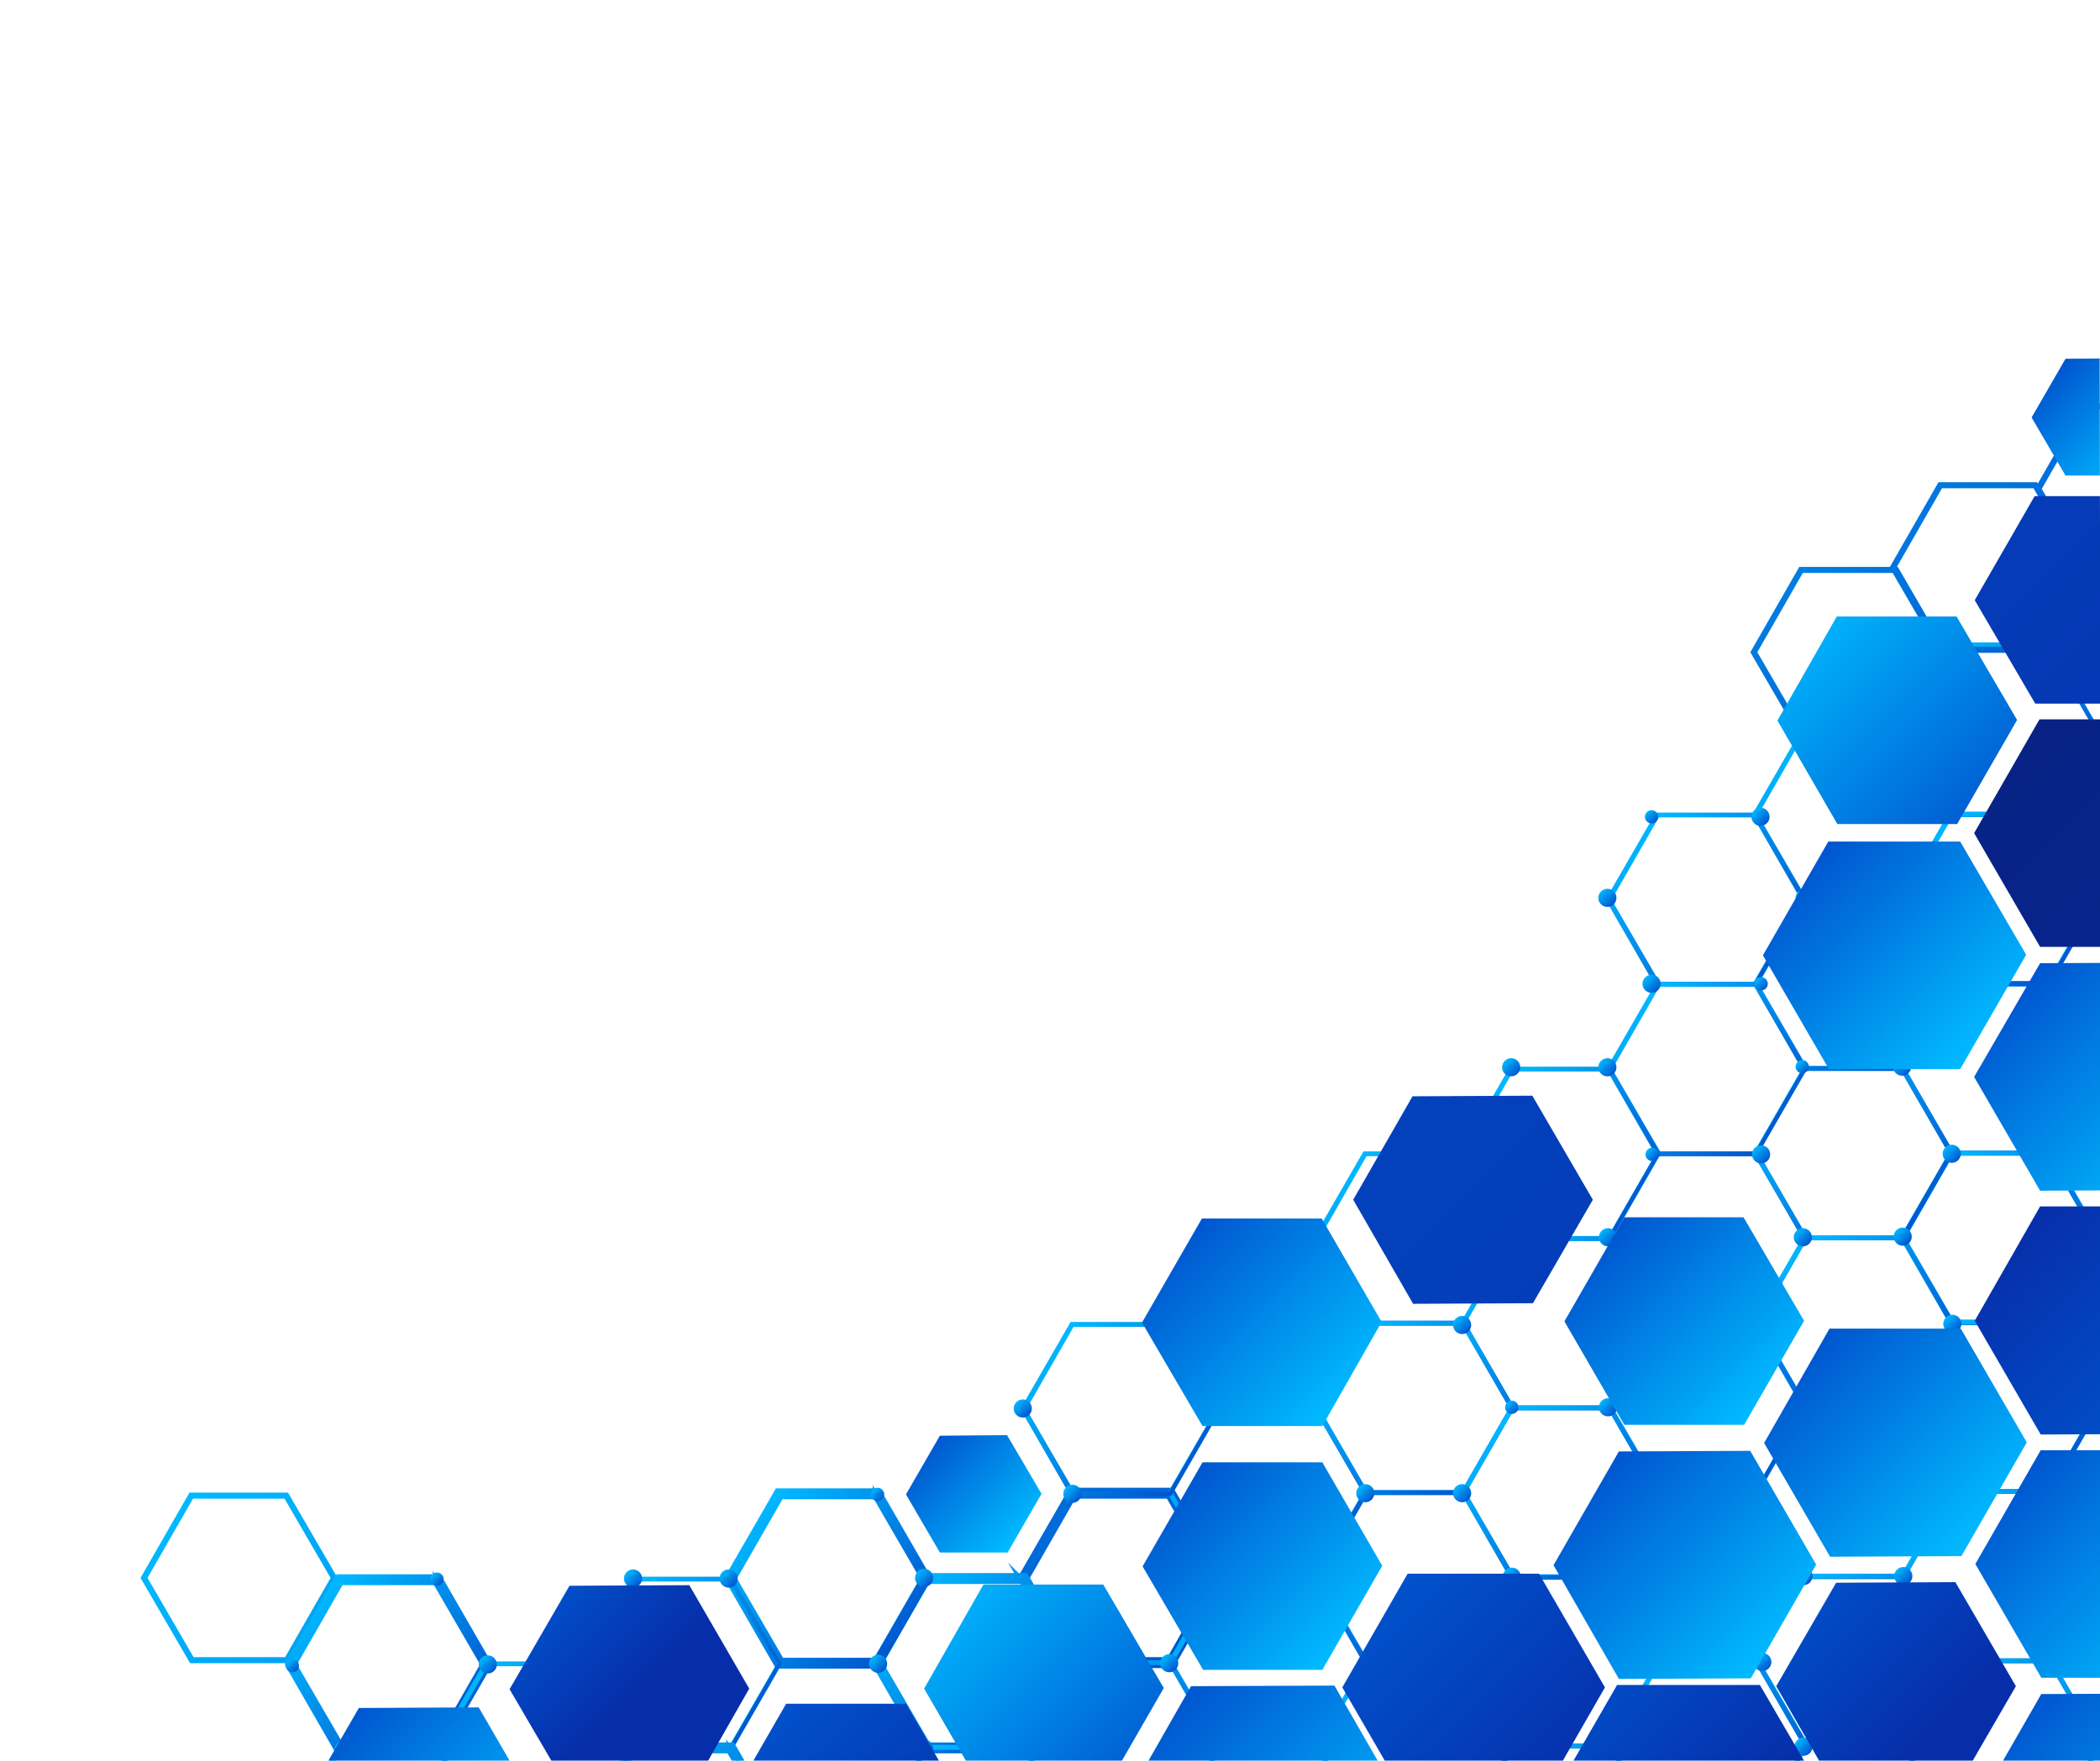 <svg xmlns="http://www.w3.org/2000/svg" xmlns:xlink="http://www.w3.org/1999/xlink" viewBox="0 0 347 291"><radialGradient id="dD" cx="768.205" cy="-3.815" r="153.402" gradientTransform="rotate(180 479.536 102.058)" gradientUnits="userSpaceOnUse"><stop offset="0" stop-color="#072eaa"/><stop offset="1" stop-color="#091251"/></radialGradient><defs><path id="dE" d="M55.8.2h235.6v347.2H55.8z" transform="rotate(-90.114 173.593 173.82)"/></defs><clipPath id="dF"><use overflow="visible" xlink:href="#dE"/></clipPath><g clip-path="url(#dF)"><linearGradient id="dG" x1="319.118" x2="341.882" y1="165.233" y2="187.907" gradientUnits="userSpaceOnUse"><stop offset=".006" stop-color="#00b9ff"/><stop offset="1" stop-color="#0054ce"/></linearGradient><path fill="url(#dG)" d="M322.2 162.2h16.6l8.3 14.4-8.3 14.4h-16.6l-8.3-14.4 8.3-14.4zm16.1.8h-15.7l-7.8 13.6 7.9 13.6h15.7l7.8-13.6-7.9-13.6z"/><linearGradient id="dH" x1="294.809" x2="317.573" y1="123.32" y2="145.994" gradientUnits="userSpaceOnUse"><stop offset=".006" stop-color="#00b9ff"/><stop offset="1" stop-color="#0054ce"/></linearGradient><path fill="url(#dH)" d="M297.8 120.3h16.6l8.3 14.4-8.3 14.4h-16.6l-8.3-14.4 8.3-14.4zm16.2.8h-15.7l-7.8 13.6 7.9 13.6h15.7l7.8-13.6-7.9-13.6z"/><linearGradient id="dI" x1="319.007" x2="341.771" y1="109.285" y2="131.959" gradientUnits="userSpaceOnUse"><stop offset=".006" stop-color="#00b9ff"/><stop offset="1" stop-color="#0054ce"/></linearGradient><path fill="url(#dI)" d="M322 106.2h16.6l8.3 14.4-8.3 14.4H322l-8.3-14.4 8.3-14.4zm16.2.8h-15.7l-7.8 13.6 7.9 13.6h15.7l7.8-13.6-7.9-13.6z"/><linearGradient id="dJ" x1="319.063" x2="341.827" y1="137.259" y2="159.933" gradientUnits="userSpaceOnUse"><stop offset=".006" stop-color="#00b9ff"/><stop offset="1" stop-color="#0054ce"/></linearGradient><path fill="url(#dJ)" d="M322.1 134.2h16.6l8.3 14.4-8.3 14.4h-16.6l-8.3-14.4 8.3-14.4zm16.2.8h-15.7l-7.8 13.6 7.9 13.6h15.7l7.8-13.6-7.9-13.6z"/><linearGradient id="dK" x1="319.173" x2="341.937" y1="193.207" y2="215.88" gradientUnits="userSpaceOnUse"><stop offset=".006" stop-color="#00b9ff"/><stop offset="1" stop-color="#0054ce"/></linearGradient><path fill="url(#dK)" d="M322.2 190.2h16.6l8.3 14.4-8.3 14.4h-16.6l-8.3-14.4 8.3-14.4zm16.2.8h-15.7l-7.8 13.6 7.9 13.6h15.7l7.8-13.6-7.9-13.6z"/><linearGradient id="dL" x1="343.316" x2="366.08" y1="151.198" y2="173.871" gradientUnits="userSpaceOnUse"><stop offset=".006" stop-color="#00b9ff"/><stop offset="1" stop-color="#0054ce"/></linearGradient><path fill="url(#dL)" d="M346.4 148.1H363l8.3 14.4-8.3 14.4h-16.6l-8.3-14.4 8.3-14.4zm16.1.8h-15.7l-7.8 13.6 7.9 13.6h15.7l7.8-13.6-7.9-13.6z"/><linearGradient id="dM" x1="343.261" x2="366.025" y1="123.224" y2="145.898" gradientUnits="userSpaceOnUse"><stop offset=".006" stop-color="#00b9ff"/><stop offset="1" stop-color="#0054ce"/></linearGradient><path fill="url(#dM)" d="M346.3 120.2h16.6l8.3 14.4-8.3 14.4h-16.6l-8.3-14.4 8.3-14.4zm16.2.8h-15.7l-7.8 13.6 7.9 13.6h15.7l7.8-13.6-7.9-13.6z"/><linearGradient id="dN" x1="343.372" x2="366.136" y1="179.171" y2="201.845" gradientUnits="userSpaceOnUse"><stop offset=".006" stop-color="#00b9ff"/><stop offset="1" stop-color="#0054ce"/></linearGradient><path fill="url(#dN)" d="M346.4 176.1H363l8.3 14.4-8.3 14.4h-16.6l-8.3-14.4 8.3-14.4zm16.2.8h-15.7l-7.8 13.6 7.9 13.6h15.7l7.8-13.6-7.9-13.6z"/><linearGradient id="dO" x1="319.118" x2="341.882" y1="165.233" y2="187.907" gradientUnits="userSpaceOnUse"><stop offset=".006" stop-color="#00b9ff"/><stop offset="1" stop-color="#0054ce"/></linearGradient><path fill="url(#dO)" d="M322.2 162.2h16.6l8.3 14.4-8.3 14.4h-16.6l-8.3-14.4 8.3-14.4zm16.1.8h-15.7l-7.8 13.6 7.9 13.6h15.7l7.8-13.6-7.9-13.6z"/><linearGradient id="dP" x1="319.007" x2="341.771" y1="109.285" y2="131.959" gradientUnits="userSpaceOnUse"><stop offset=".006" stop-color="#00b9ff"/><stop offset="1" stop-color="#0054ce"/></linearGradient><path fill="url(#dP)" d="M322 106.2h16.6l8.3 14.4-8.3 14.4H322l-8.3-14.4 8.3-14.4zm16.2.8h-15.7l-7.8 13.6 7.9 13.6h15.7l7.8-13.6-7.9-13.6z"/><linearGradient id="dQ" x1="319.063" x2="341.827" y1="137.259" y2="159.933" gradientUnits="userSpaceOnUse"><stop offset=".006" stop-color="#00b9ff"/><stop offset="1" stop-color="#0054ce"/></linearGradient><path fill="url(#dQ)" d="M322.1 134.2h16.6l8.3 14.4-8.3 14.4h-16.6l-8.3-14.4 8.3-14.4zm16.2.8h-15.7l-7.8 13.6 7.9 13.6h15.7l7.8-13.6-7.9-13.6z"/><linearGradient id="dR" x1="319.173" x2="341.937" y1="193.207" y2="215.88" gradientUnits="userSpaceOnUse"><stop offset=".006" stop-color="#00b9ff"/><stop offset="1" stop-color="#0054ce"/></linearGradient><path fill="url(#dR)" d="M322.2 190.2h16.6l8.3 14.4-8.3 14.4h-16.6l-8.3-14.4 8.3-14.4zm16.2.8h-15.7l-7.8 13.6 7.9 13.6h15.7l7.8-13.6-7.9-13.6z"/><linearGradient id="dS" x1="270.722" x2="293.486" y1="193.303" y2="215.976" gradientUnits="userSpaceOnUse"><stop offset=".006" stop-color="#00b9ff"/><stop offset="1" stop-color="#0054ce"/></linearGradient><path fill="url(#dS)" d="M273.8 190.3h16.6l8.3 14.4-8.3 14.4h-16.6l-8.3-14.4 8.3-14.4zm16.1.8h-15.7l-7.8 13.6 7.9 13.6H290l7.8-13.6-7.9-13.6z"/><linearGradient id="dT" x1="294.92" x2="317.684" y1="179.268" y2="201.941" gradientUnits="userSpaceOnUse"><stop offset=".006" stop-color="#00b9ff"/><stop offset="1" stop-color="#0054ce"/></linearGradient><path fill="url(#dT)" d="M298 176.2h16.6l8.3 14.4-8.3 14.4H298l-8.3-14.4 8.3-14.4zm16.1.8h-15.7l-7.8 13.6 7.9 13.6h15.7l7.8-13.6-7.9-13.6z"/><linearGradient id="dU" x1="294.865" x2="317.628" y1="151.294" y2="173.968" gradientUnits="userSpaceOnUse"><stop offset=".006" stop-color="#00b9ff"/><stop offset="1" stop-color="#0054ce"/></linearGradient><path fill="url(#dU)" d="M297.9 148.2h16.6l8.3 14.4-8.3 14.4h-16.6l-8.3-14.4 8.3-14.4zm16.2.8h-15.7l-7.8 13.6 7.9 13.6h15.7l7.8-13.6-7.9-13.6z"/><linearGradient id="dV" x1="270.612" x2="293.375" y1="137.355" y2="160.029" gradientUnits="userSpaceOnUse"><stop offset=".006" stop-color="#00b9ff"/><stop offset="1" stop-color="#0054ce"/></linearGradient><path fill="url(#dV)" d="M273.6 134.3h16.6l8.3 14.4-8.3 14.4h-16.6l-8.3-14.4 8.3-14.4zm16.2.8h-15.7l-7.8 13.6 7.9 13.6h15.7l7.8-13.6-7.9-13.6z"/><linearGradient id="dW" x1="270.667" x2="293.431" y1="165.329" y2="188.003" gradientUnits="userSpaceOnUse"><stop offset=".006" stop-color="#00b9ff"/><stop offset="1" stop-color="#0054ce"/></linearGradient><path fill="url(#dW)" d="M273.7 162.3h16.6l8.3 14.4-8.3 14.4h-16.6l-8.3-14.4 8.3-14.4zm16.2.8h-15.7l-7.8 13.6 7.9 13.6H290l7.8-13.6-7.9-13.6z"/><linearGradient id="dX" x1="246.469" x2="269.233" y1="179.363" y2="202.037" gradientUnits="userSpaceOnUse"><stop offset=".006" stop-color="#00b9ff"/><stop offset="1" stop-color="#0054ce"/></linearGradient><path fill="url(#dX)" d="M249.5 176.3h16.6l8.3 14.4-8.3 14.4h-16.6l-8.3-14.4 8.3-14.4zm16.2.8H250l-7.8 13.6 7.9 13.6h15.7l7.8-13.6-7.9-13.6z"/><linearGradient id="dY" x1="222.271" x2="245.035" y1="193.399" y2="216.072" gradientUnits="userSpaceOnUse"><stop offset=".006" stop-color="#00b9ff"/><stop offset="1" stop-color="#0054ce"/></linearGradient><path fill="url(#dY)" d="M225.3 190.3h16.6l8.3 14.4-8.3 14.4h-16.6l-8.3-14.4 8.3-14.4zm16.2.8h-15.7l-7.8 13.6 7.9 13.6h15.7l7.8-13.6-7.9-13.6z"/><linearGradient id="dZ" x1="222.382" x2="245.146" y1="249.389" y2="272.062" gradientUnits="userSpaceOnUse"><stop offset=".006" stop-color="#00b9ff"/><stop offset="1" stop-color="#0054ce"/></linearGradient><path fill="url(#dZ)" d="M225.4 246.3H242l8.3 14.4-8.3 14.4h-16.6l-8.3-14.4 8.3-14.4zm16.2.8h-15.7l-7.8 13.6 7.9 13.6h15.7l7.8-13.6-7.9-13.6z"/><linearGradient id="ea" x1="151.303" x2="247.403" y1="126.319" y2="222.038" gradientUnits="userSpaceOnUse"><stop offset=".006" stop-color="#00b9ff"/><stop offset="1" stop-color="#0054ce"/></linearGradient><path fill="none" stroke="url(#ea)" stroke-miterlimit="10" d="M177 246.4h16.6l8.3 14.4-8.3 14.4H177l-8.3-14.4 8.3-14.4zm16.1.8h-15.7l-7.8 13.6 7.9 13.6h15.7l7.8-13.6-7.9-13.6zm-145.8 0H31.6l-7.8 13.6 7.9 13.6h15.7l7.8-13.6-7.9-13.6zm266-153h-15.7l-7.8 13.6 7.9 13.6h15.7l7.8-13.6-7.9-13.6zm23-14h-15.7l-7.8 13.6 7.9 13.6h15.7l7.8-13.6-7.9-13.6zm24-13h-15.7l-7.8 13.6 7.9 13.6h15.7l7.8-13.6-7.9-13.6z"/><linearGradient id="eb" x1="198.129" x2="220.893" y1="235.45" y2="258.123" gradientUnits="userSpaceOnUse"><stop offset=".006" stop-color="#00b9ff"/><stop offset="1" stop-color="#0054ce"/></linearGradient><path fill="url(#eb)" d="M201.2 232.4h16.6l8.3 14.4-8.3 14.4h-16.6l-8.3-14.4 8.3-14.4zm16.1.8h-15.7l-7.8 13.6 7.9 13.6h15.7l7.8-13.6-7.9-13.6z"/><linearGradient id="ec" x1="198.184" x2="220.948" y1="263.423" y2="286.097" gradientUnits="userSpaceOnUse"><stop offset=".006" stop-color="#00b9ff"/><stop offset="1" stop-color="#0054ce"/></linearGradient><path fill="url(#ec)" d="M201.2 260.4h16.6l8.3 14.4-8.3 14.4h-16.6l-8.3-14.4 8.3-14.4zm16.2.8h-15.7l-7.8 13.6 7.9 13.6h15.7l7.8-13.6-7.9-13.6z"/><linearGradient id="ed" x1="198.073" x2="220.837" y1="207.476" y2="230.149" gradientUnits="userSpaceOnUse"><stop offset=".006" stop-color="#00b9ff"/><stop offset="1" stop-color="#0054ce"/></linearGradient><path fill="url(#ed)" d="M201.1 204.4h16.6l8.3 14.4-8.3 14.4h-16.6l-8.3-14.4 8.3-14.4zm16.2.8h-15.7l-7.8 13.6 7.9 13.6h15.7l7.8-13.6-7.9-13.6z"/><linearGradient id="ee" x1="173.876" x2="196.64" y1="221.511" y2="244.185" gradientUnits="userSpaceOnUse"><stop offset=".006" stop-color="#00b9ff"/><stop offset="1" stop-color="#0054ce"/></linearGradient><path fill="url(#ee)" d="M176.9 218.5h16.6l8.3 14.4-8.3 14.4h-16.6l-8.3-14.4 8.3-14.4zm16.2.8h-15.7l-7.8 13.6 7.9 13.6h15.7l7.8-13.6-7.9-13.6z"/><linearGradient id="ef" x1="173.986" x2="196.75" y1="277.458" y2="300.132" gradientUnits="userSpaceOnUse"><stop offset=".006" stop-color="#00b9ff"/><stop offset="1" stop-color="#0054ce"/></linearGradient><path fill="url(#ef)" d="M177 274.4h16.6l8.3 14.4-8.3 14.4H177l-8.3-14.4 8.3-14.4zm16.2.8h-15.7l-7.8 13.6 7.9 13.6h15.7l7.8-13.6-7.9-13.6z"/><linearGradient id="eg" x1="125.534" x2="148.299" y1="277.554" y2="300.228" gradientUnits="userSpaceOnUse"><stop offset=".006" stop-color="#00b9ff"/><stop offset="1" stop-color="#0054ce"/></linearGradient><path fill="url(#eg)" d="M128.6 274.5h16.6l8.3 14.4-8.3 14.4h-16.6l-8.3-14.4 8.3-14.4zm16.1.8H129l-7.8 13.6 7.9 13.6h15.7l7.8-13.6-7.9-13.6z"/><linearGradient id="eh" x1="149.338" x2="172.892" y1="263.126" y2="286.587" gradientUnits="userSpaceOnUse"><stop offset=".006" stop-color="#00b9ff"/><stop offset="1" stop-color="#0054ce"/></linearGradient><path fill="none" stroke="url(#eh)" stroke-miterlimit="10" d="M152.8 260.5h16.6l8.3 14.4-8.3 14.4h-16.6l-8.3-14.4 8.3-14.4zm16.1.8h-15.7l-7.8 13.6 7.9 13.6H169l7.8-13.6-7.9-13.6z"/><linearGradient id="ei" x1="149.788" x2="172.552" y1="291.493" y2="314.167" gradientUnits="userSpaceOnUse"><stop offset=".006" stop-color="#00b9ff"/><stop offset="1" stop-color="#0054ce"/></linearGradient><path fill="url(#ei)" d="M152.8 288.4h16.6l8.3 14.4-8.3 14.4h-16.6l-8.3-14.4 8.3-14.4zm16.2.8h-15.7l-7.8 13.6 7.9 13.6h15.7l7.8-13.6-7.9-13.6z"/><linearGradient id="ej" x1="125.085" x2="148.639" y1="249.187" y2="272.648" gradientUnits="userSpaceOnUse"><stop offset=".006" stop-color="#00b9ff"/><stop offset="1" stop-color="#0054ce"/></linearGradient><path fill="none" stroke="url(#ej)" stroke-miterlimit="10" d="M128.5 246.5h16.6l8.3 14.4-8.3 14.4h-16.6l-8.3-14.4 8.3-14.4zm16.2.8H129l-7.8 13.6 7.9 13.6h15.7l7.8-13.6-7.9-13.6z"/><linearGradient id="ek" x1="101.282" x2="124.046" y1="263.615" y2="286.289" gradientUnits="userSpaceOnUse"><stop offset=".006" stop-color="#00b9ff"/><stop offset="1" stop-color="#0054ce"/></linearGradient><path fill="url(#ek)" d="M104.3 260.6h16.6l8.3 14.4-8.3 14.4h-16.6L96 275l8.3-14.4zm16.2.8h-15.7L97 275l7.9 13.6h15.7l7.8-13.6-7.9-13.6z"/><linearGradient id="el" x1="52.435" x2="75.989" y1="263.318" y2="286.779" gradientUnits="userSpaceOnUse"><stop offset=".006" stop-color="#00b9ff"/><stop offset="1" stop-color="#0054ce"/></linearGradient><path fill="none" stroke="url(#el)" stroke-miterlimit="10" d="M55.9 260.7h16.6l8.3 14.4-8.3 14.4H55.9l-8.3-14.4 8.3-14.4zm16.1.8H56.3l-7.8 13.6 7.9 13.6h15.7l7.8-13.6-7.9-13.6z"/><linearGradient id="em" x1="77.084" x2="99.848" y1="277.651" y2="300.324" gradientUnits="userSpaceOnUse"><stop offset=".006" stop-color="#00b9ff"/><stop offset="1" stop-color="#0054ce"/></linearGradient><path fill="url(#em)" d="M80.1 274.6h16.6L105 289l-8.3 14.4H80.1L71.8 289l8.3-14.4zm16.2.8H80.6L72.8 289l7.9 13.6h15.7l7.8-13.6-7.9-13.6z"/><linearGradient id="en" x1="52.886" x2="75.65" y1="291.685" y2="314.359" gradientUnits="userSpaceOnUse"><stop offset=".006" stop-color="#00b9ff"/><stop offset="1" stop-color="#0054ce"/></linearGradient><path fill="url(#en)" d="M55.9 288.6h16.6l8.3 14.4-8.3 14.4H55.9L47.6 303l8.3-14.4zm16.2.8H56.4L48.6 303l7.9 13.6h15.7L80 303l-7.9-13.6z"/><linearGradient id="eo" x1="198.295" x2="221.059" y1="319.371" y2="342.045" gradientUnits="userSpaceOnUse"><stop offset=".006" stop-color="#00b9ff"/><stop offset="1" stop-color="#0054ce"/></linearGradient><path fill="url(#eo)" d="M201.3 316.3h16.6l8.3 14.4-8.3 14.4h-16.6l-8.3-14.4 8.3-14.4zm16.2.8h-15.7l-7.8 13.6 7.9 13.6h15.7l7.8-13.6-7.9-13.6z"/><linearGradient id="ep" x1="149.844" x2="172.608" y1="319.467" y2="342.141" gradientUnits="userSpaceOnUse"><stop offset=".006" stop-color="#00b9ff"/><stop offset="1" stop-color="#0054ce"/></linearGradient><path fill="url(#ep)" d="M152.9 316.4h16.6l8.3 14.4-8.3 14.4h-16.6l-8.3-14.4 8.3-14.4zm16.1.8h-15.7l-7.8 13.6 7.9 13.6h15.7l7.8-13.6-7.9-13.6z"/><linearGradient id="eq" x1="174.042" x2="196.806" y1="305.432" y2="328.106" gradientUnits="userSpaceOnUse"><stop offset=".006" stop-color="#00b9ff"/><stop offset="1" stop-color="#0054ce"/></linearGradient><path fill="url(#eq)" d="M177.1 302.4h16.6l8.3 14.4-8.3 14.4h-16.6l-8.3-14.4 8.3-14.4zm16.1.8h-15.7l-7.8 13.6 7.9 13.6h15.7l7.8-13.6-7.9-13.6z"/><linearGradient id="er" x1="125.591" x2="148.355" y1="305.528" y2="328.202" gradientUnits="userSpaceOnUse"><stop offset=".006" stop-color="#00b9ff"/><stop offset="1" stop-color="#0054ce"/></linearGradient><path fill="url(#er)" d="M128.6 302.5h16.6l8.3 14.4-8.3 14.4h-16.6l-8.3-14.4 8.3-14.4zm16.2.8h-15.7l-7.8 13.6 7.9 13.6h15.7l7.8-13.6-7.9-13.6z"/><linearGradient id="es" x1="77.14" x2="99.903" y1="305.624" y2="328.298" gradientUnits="userSpaceOnUse"><stop offset=".006" stop-color="#00b9ff"/><stop offset="1" stop-color="#0054ce"/></linearGradient><path fill="url(#es)" d="M80.2 302.6h16.6l8.3 14.4-8.3 14.4H80.2L71.9 317l8.3-14.4zm16.1.8H80.6L72.9 317l7.9 13.6h15.7l7.8-13.6-8-13.6z"/><linearGradient id="et" x1="100.943" x2="124.497" y1="291.196" y2="314.657" gradientUnits="userSpaceOnUse"><stop offset=".006" stop-color="#00b9ff"/><stop offset="1" stop-color="#0054ce"/></linearGradient><path fill="none" stroke="url(#et)" stroke-miterlimit="10" d="M104.4 288.5H121l8.3 14.4-8.3 14.4h-16.6L96.1 303l8.3-14.5zm16.1.8h-15.7L97 303l7.9 13.6h15.7l7.8-13.6-7.9-13.7z"/><linearGradient id="eu" x1="101.393" x2="124.157" y1="319.563" y2="342.237" gradientUnits="userSpaceOnUse"><stop offset=".006" stop-color="#00b9ff"/><stop offset="1" stop-color="#0054ce"/></linearGradient><path fill="url(#eu)" d="M104.4 316.5H121l8.3 14.4-8.3 14.4h-16.6l-8.3-14.4 8.3-14.4zm16.2.8h-15.7l-7.8 13.6 7.9 13.6h15.7l7.8-13.6-7.9-13.6z"/><linearGradient id="ev" x1="52.942" x2="75.706" y1="319.659" y2="342.333" gradientUnits="userSpaceOnUse"><stop offset=".006" stop-color="#00b9ff"/><stop offset="1" stop-color="#0054ce"/></linearGradient><path fill="url(#ev)" d="M56 316.6h16.6L81 331l-8.3 14.4H56.1L47.7 331l8.3-14.4zm16.1.8H56.4L48.7 331l7.9 13.6h15.7L80 331l-7.9-13.6z"/><linearGradient id="ew" x1="343.428" x2="366.191" y1="207.145" y2="229.819" gradientUnits="userSpaceOnUse"><stop offset=".006" stop-color="#00b9ff"/><stop offset="1" stop-color="#0054ce"/></linearGradient><path fill="url(#ew)" d="M346.5 204.1h16.6l8.3 14.4-8.3 14.4h-16.6l-8.3-14.4 8.3-14.4zm16.1.8h-15.7l-7.8 13.6 7.9 13.6h15.7l7.8-13.6-7.9-13.6z"/><linearGradient id="ex" x1="343.483" x2="366.247" y1="235.119" y2="257.793" gradientUnits="userSpaceOnUse"><stop offset=".006" stop-color="#00b9ff"/><stop offset="1" stop-color="#0054ce"/></linearGradient><path fill="url(#ex)" d="M346.5 232.1h16.6l8.3 14.4-8.3 14.4h-16.6l-8.3-14.4 8.3-14.4zm16.2.8H347l-7.8 13.6 7.9 13.6h15.7l7.8-13.6-7.9-13.6z"/><linearGradient id="ey" x1="295.032" x2="317.796" y1="235.215" y2="257.889" gradientUnits="userSpaceOnUse"><stop offset=".006" stop-color="#00b9ff"/><stop offset="1" stop-color="#0054ce"/></linearGradient><path fill="url(#ey)" d="M298.1 232.2h16.6l8.3 14.4-8.3 14.4h-16.6l-8.3-14.4 8.3-14.4zm16.1.8h-15.7l-7.8 13.6 7.9 13.6h15.7l7.8-13.6-7.9-13.6z"/><linearGradient id="ez" x1="319.23" x2="341.994" y1="221.18" y2="243.854" gradientUnits="userSpaceOnUse"><stop offset=".006" stop-color="#00b9ff"/><stop offset="1" stop-color="#0054ce"/></linearGradient><path fill="url(#ez)" d="M322.3 218.1h16.6l8.3 14.4-8.3 14.4h-16.6l-8.3-14.4 8.3-14.4zm16.1.8h-15.7l-7.8 13.6 7.9 13.6h15.7l7.8-13.6-7.9-13.6z"/><linearGradient id="eA" x1="319.286" x2="342.049" y1="249.154" y2="271.828" gradientUnits="userSpaceOnUse"><stop offset=".006" stop-color="#00b9ff"/><stop offset="1" stop-color="#0054ce"/></linearGradient><path fill="url(#eA)" d="M322.3 246.1h16.6l8.3 14.4-8.3 14.4h-16.6l-8.3-14.4 8.3-14.4zm16.2.8h-15.7l-7.8 13.6 7.9 13.6h15.7l7.8-13.6-7.9-13.6z"/><linearGradient id="eB" x1="294.977" x2="317.741" y1="207.241" y2="229.915" gradientUnits="userSpaceOnUse"><stop offset=".006" stop-color="#00b9ff"/><stop offset="1" stop-color="#0054ce"/></linearGradient><path fill="url(#eB)" d="M298 204.2h16.6l8.3 14.4-8.3 14.4H298l-8.3-14.4 8.3-14.4zm16.2.8h-15.7l-7.8 13.6 7.9 13.6h15.7l7.8-13.6-7.9-13.6z"/><linearGradient id="eC" x1="295.087" x2="317.851" y1="263.189" y2="285.863" gradientUnits="userSpaceOnUse"><stop offset=".006" stop-color="#00b9ff"/><stop offset="1" stop-color="#0054ce"/></linearGradient><path fill="url(#eC)" d="M298.1 260.1h16.6l8.3 14.4-8.3 14.4h-16.6l-8.3-14.4 8.3-14.4zm16.2.8h-15.7l-7.8 13.6 7.9 13.6h15.7l7.8-13.6-7.9-13.6z"/><linearGradient id="eD" x1="246.636" x2="269.4" y1="263.285" y2="285.959" gradientUnits="userSpaceOnUse"><stop offset=".006" stop-color="#00b9ff"/><stop offset="1" stop-color="#0054ce"/></linearGradient><path fill="url(#eD)" d="M249.7 260.2h16.6l8.3 14.4-8.3 14.4h-16.6l-8.3-14.4 8.3-14.4zm16.1.8h-15.7l-7.8 13.6 7.9 13.6h15.7l7.8-13.6-7.9-13.6z"/><linearGradient id="eE" x1="270.834" x2="293.598" y1="249.25" y2="271.924" gradientUnits="userSpaceOnUse"><stop offset=".006" stop-color="#00b9ff"/><stop offset="1" stop-color="#0054ce"/></linearGradient><path fill="url(#eE)" d="M273.9 246.2h16.6l8.3 14.4-8.3 14.4h-16.6l-8.3-14.4 8.3-14.4zm16.1.8h-15.7l-7.8 13.6 7.9 13.6h15.7l7.8-13.6L290 247z"/><linearGradient id="eF" x1="270.89" x2="293.654" y1="277.224" y2="299.898" gradientUnits="userSpaceOnUse"><stop offset=".006" stop-color="#00b9ff"/><stop offset="1" stop-color="#0054ce"/></linearGradient><path fill="url(#eF)" d="M273.9 274.2h16.6l8.3 14.4-8.3 14.4h-16.6l-8.3-14.4 8.3-14.4zm16.2.8h-15.7l-7.8 13.6 7.9 13.6h15.7l7.8-13.6-7.9-13.6z"/><linearGradient id="eG" x1="270.779" x2="293.543" y1="221.276" y2="243.95" gradientUnits="userSpaceOnUse"><stop offset=".006" stop-color="#00b9ff"/><stop offset="1" stop-color="#0054ce"/></linearGradient><path fill="url(#eG)" d="M273.8 218.2h16.6l8.3 14.4-8.3 14.4h-16.6l-8.3-14.4 8.3-14.4zm16.2.8h-15.7l-7.8 13.6 7.9 13.6h15.7l7.8-13.6L290 219z"/><linearGradient id="eH" x1="222.327" x2="245.091" y1="221.372" y2="244.046" gradientUnits="userSpaceOnUse"><stop offset=".006" stop-color="#00b9ff"/><stop offset="1" stop-color="#0054ce"/></linearGradient><path fill="url(#eH)" d="M225.4 218.3H242l8.3 14.4-8.3 14.4h-16.6l-8.3-14.4 8.3-14.4zm16.1.8h-15.7l-7.8 13.6 7.9 13.6h15.7l7.8-13.6-7.9-13.6z"/><linearGradient id="eI" x1="246.525" x2="269.289" y1="207.337" y2="230.011" gradientUnits="userSpaceOnUse"><stop offset=".006" stop-color="#00b9ff"/><stop offset="1" stop-color="#0054ce"/></linearGradient><path fill="url(#eI)" d="M249.6 204.3h16.6l8.3 14.4-8.3 14.4h-16.6l-8.3-14.4 8.3-14.4zm16.1.8H250l-7.8 13.6 7.9 13.6h15.7l7.8-13.6-7.9-13.6z"/><linearGradient id="eJ" x1="246.581" x2="269.345" y1="235.311" y2="257.985" gradientUnits="userSpaceOnUse"><stop offset=".006" stop-color="#00b9ff"/><stop offset="1" stop-color="#0054ce"/></linearGradient><path fill="url(#eJ)" d="M249.6 232.3h16.6l8.3 14.4-8.3 14.4h-16.6l-8.3-14.4 8.3-14.4zm16.2.8h-15.7l-7.8 13.6 7.9 13.6h15.7l7.8-13.6-7.9-13.6z"/><linearGradient id="eK" x1="343.649" x2="366.413" y1="319.041" y2="341.714" gradientUnits="userSpaceOnUse"><stop offset=".006" stop-color="#00b9ff"/><stop offset="1" stop-color="#0054ce"/></linearGradient><path fill="url(#eK)" d="M346.7 316h16.6l8.3 14.4-8.3 14.4h-16.6l-8.3-14.4 8.3-14.4zm16.1.8h-15.7l-7.8 13.6 7.9 13.6h15.7l7.8-13.6-7.9-13.6z"/><linearGradient id="eL" x1="319.341" x2="342.105" y1="277.128" y2="299.802" gradientUnits="userSpaceOnUse"><stop offset=".006" stop-color="#00b9ff"/><stop offset="1" stop-color="#0054ce"/></linearGradient><path fill="url(#eL)" d="M322.4 274.1H339l8.3 14.4-8.3 14.4h-16.6l-8.3-14.4 8.3-14.4zm16.1.8h-15.7l-7.8 13.6 7.9 13.6h15.7l7.8-13.6-7.9-13.6z"/><linearGradient id="eM" x1="343.539" x2="366.303" y1="263.093" y2="285.767" gradientUnits="userSpaceOnUse"><stop offset=".006" stop-color="#00b9ff"/><stop offset="1" stop-color="#0054ce"/></linearGradient><path fill="url(#eM)" d="M346.6 260h16.6l8.3 14.4-8.3 14.4h-16.6l-8.3-14.4 8.3-14.4zm16.1.8H347l-7.8 13.6 7.9 13.6h15.7l7.8-13.6-7.9-13.6z"/><linearGradient id="eN" x1="343.595" x2="366.359" y1="291.067" y2="313.741" gradientUnits="userSpaceOnUse"><stop offset=".006" stop-color="#00b9ff"/><stop offset="1" stop-color="#0054ce"/></linearGradient><path fill="url(#eN)" d="M346.6 288h16.6l8.3 14.4-8.3 14.4h-16.6l-8.3-14.4 8.3-14.4zm16.2.8h-15.7l-7.8 13.6 7.9 13.6h15.7l7.8-13.6-7.9-13.6z"/><linearGradient id="eO" x1="319.396" x2="342.16" y1="305.102" y2="327.776" gradientUnits="userSpaceOnUse"><stop offset=".006" stop-color="#00b9ff"/><stop offset="1" stop-color="#0054ce"/></linearGradient><path fill="url(#eO)" d="M322.4 302.1H339l8.3 14.4-8.3 14.4h-16.6l-8.3-14.4 8.3-14.4zm16.2.8h-15.7l-7.8 13.6L323 330h15.7l7.8-13.6-7.9-13.5z"/><linearGradient id="eP" x1="270.945" x2="293.709" y1="305.198" y2="327.872" gradientUnits="userSpaceOnUse"><stop offset=".006" stop-color="#00b9ff"/><stop offset="1" stop-color="#0054ce"/></linearGradient><path fill="url(#eP)" d="M274 302.1h16.6l8.3 14.4-8.3 14.4H274l-8.3-14.4 8.3-14.4zm16.1.8h-15.7l-7.8 13.6 7.9 13.6h15.7l7.8-13.6-7.9-13.6z"/><linearGradient id="eQ" x1="295.143" x2="317.907" y1="291.163" y2="313.837" gradientUnits="userSpaceOnUse"><stop offset=".006" stop-color="#00b9ff"/><stop offset="1" stop-color="#0054ce"/></linearGradient><path fill="url(#eQ)" d="M298.2 288.1h16.6l8.3 14.4-8.3 14.4h-16.6l-8.3-14.4 8.3-14.4zm16.1.8h-15.7l-7.8 13.6 7.9 13.6h15.7l7.8-13.6-7.9-13.6z"/><linearGradient id="eR" x1="295.199" x2="317.963" y1="319.137" y2="341.81" gradientUnits="userSpaceOnUse"><stop offset=".006" stop-color="#00b9ff"/><stop offset="1" stop-color="#0054ce"/></linearGradient><path fill="url(#eR)" d="M298.2 316.1h16.6l8.3 14.4-8.3 14.4h-16.6l-8.3-14.4 8.3-14.4zm16.2.8h-15.7l-7.8 13.6 7.9 13.6h15.7l7.8-13.6-7.9-13.6z"/><linearGradient id="eS" x1="246.747" x2="269.511" y1="319.233" y2="341.906" gradientUnits="userSpaceOnUse"><stop offset=".006" stop-color="#00b9ff"/><stop offset="1" stop-color="#0054ce"/></linearGradient><path fill="url(#eS)" d="M249.8 316.2h16.6l8.3 14.4-8.3 14.4h-16.6l-8.3-14.4 8.3-14.4zm16.1.8h-15.7l-7.8 13.6 7.9 13.6H266l7.8-13.6-7.9-13.6z"/><linearGradient id="eT" x1="246.692" x2="269.456" y1="291.259" y2="313.933" gradientUnits="userSpaceOnUse"><stop offset=".006" stop-color="#00b9ff"/><stop offset="1" stop-color="#0054ce"/></linearGradient><path fill="url(#eT)" d="M249.7 288.2h16.6l8.3 14.4-8.3 14.4h-16.6l-8.3-14.4 8.3-14.4zm16.2.8h-15.7l-7.8 13.6 7.9 13.6H266l7.8-13.6-7.9-13.6z"/><linearGradient id="eU" x1="198.24" x2="221.004" y1="291.355" y2="314.029" gradientUnits="userSpaceOnUse"><stop offset=".006" stop-color="#00b9ff"/><stop offset="1" stop-color="#0054ce"/></linearGradient><path fill="url(#eU)" d="M201.3 288.3h16.6l8.3 14.4-8.3 14.4h-16.6l-8.3-14.4 8.3-14.4zm16.1.8h-15.7l-7.8 13.6 7.9 13.6h15.7l7.8-13.6-7.9-13.6z"/><linearGradient id="eV" x1="222.439" x2="245.203" y1="277.32" y2="299.994" gradientUnits="userSpaceOnUse"><stop offset=".006" stop-color="#00b9ff"/><stop offset="1" stop-color="#0054ce"/></linearGradient><path fill="url(#eV)" d="M225.5 274.3h16.6l8.3 14.4-8.3 14.4h-16.6l-8.3-14.4 8.3-14.4zm16.1.8h-15.7l-7.8 13.6 7.9 13.6h15.7l7.8-13.6-7.9-13.6z"/><linearGradient id="eW" x1="222.494" x2="245.258" y1="305.294" y2="327.968" gradientUnits="userSpaceOnUse"><stop offset=".006" stop-color="#00b9ff"/><stop offset="1" stop-color="#0054ce"/></linearGradient><path fill="url(#eW)" d="M225.5 302.2h16.6l8.3 14.4-8.3 14.4h-16.6l-8.3-14.4 8.3-14.4zm16.2.8H226l-7.8 13.6 7.9 13.6h15.7l7.8-13.6-7.9-13.6z"/><linearGradient id="eX" x1="313.284" x2="315.434" y1="203.373" y2="205.515" gradientUnits="userSpaceOnUse"><stop offset=".006" stop-color="#00b9ff"/><stop offset="1" stop-color="#0054ce"/></linearGradient><circle cx="314.4" cy="204.4" r="1.5" fill="url(#eX)"/><linearGradient id="eY" x1="313.228" x2="315.378" y1="175.237" y2="177.379" gradientUnits="userSpaceOnUse"><stop offset=".006" stop-color="#00b9ff"/><stop offset="1" stop-color="#0054ce"/></linearGradient><circle cx="314.3" cy="176.3" r="1.5" fill="url(#eY)"/><linearGradient id="eZ" x1="345.39" x2="347.54" y1="147.176" y2="149.318" gradientUnits="userSpaceOnUse"><stop offset=".006" stop-color="#00b9ff"/><stop offset="1" stop-color="#0054ce"/></linearGradient><circle cx="346.5" cy="148.2" r="1.5" fill="url(#eZ)"/><linearGradient id="fa" x1="313.173" x2="315.323" y1="147.24" y2="149.382" gradientUnits="userSpaceOnUse"><stop offset=".006" stop-color="#00b9ff"/><stop offset="1" stop-color="#0054ce"/></linearGradient><circle cx="314.2" cy="148.3" r="1.5" fill="url(#fa)"/><linearGradient id="fb" x1="345.668" x2="347.818" y1="287.508" y2="289.65" gradientUnits="userSpaceOnUse"><stop offset=".006" stop-color="#00b9ff"/><stop offset="1" stop-color="#0054ce"/></linearGradient><circle cx="346.7" cy="288.6" r="1.5" fill="url(#fb)"/><linearGradient id="fc" x1="313.506" x2="315.656" y1="315.407" y2="317.549" gradientUnits="userSpaceOnUse"><stop offset=".006" stop-color="#00b9ff"/><stop offset="1" stop-color="#0054ce"/></linearGradient><circle cx="314.6" cy="316.5" r="1.5" fill="url(#fc)"/><linearGradient id="fd" x1="345.612" x2="347.763" y1="259.372" y2="261.514" gradientUnits="userSpaceOnUse"><stop offset=".006" stop-color="#00b9ff"/><stop offset="1" stop-color="#0054ce"/></linearGradient><circle cx="346.7" cy="260.4" r="1.5" fill="url(#fd)"/><linearGradient id="fe" x1="313.395" x2="315.546" y1="259.436" y2="261.577" gradientUnits="userSpaceOnUse"><stop offset=".006" stop-color="#00b9ff"/><stop offset="1" stop-color="#0054ce"/></linearGradient><circle cx="314.5" cy="260.5" r="1.5" fill="url(#fe)"/><linearGradient id="ff" x1="345.557" x2="347.707" y1="231.375" y2="233.516" gradientUnits="userSpaceOnUse"><stop offset=".006" stop-color="#00b9ff"/><stop offset="1" stop-color="#0054ce"/></linearGradient><circle cx="346.6" cy="232.4" r="1.5" fill="url(#ff)"/><linearGradient id="fg" x1="362.514" x2="364.664" y1="175.139" y2="177.281" gradientUnits="userSpaceOnUse"><stop offset=".006" stop-color="#00b9ff"/><stop offset="1" stop-color="#0054ce"/></linearGradient><circle cx="363.6" cy="176.2" r="1.5" fill="url(#fg)"/><linearGradient id="fh" x1="362.459" x2="364.609" y1="147.142" y2="149.284" gradientUnits="userSpaceOnUse"><stop offset=".006" stop-color="#00b9ff"/><stop offset="1" stop-color="#0054ce"/></linearGradient><circle cx="363.5" cy="148.2" r="1.5" fill="url(#fh)"/><linearGradient id="fi" x1="362.737" x2="364.887" y1="287.474" y2="289.616" gradientUnits="userSpaceOnUse"><stop offset=".006" stop-color="#00b9ff"/><stop offset="1" stop-color="#0054ce"/></linearGradient><circle cx="363.8" cy="288.5" r="1.5" fill="url(#fi)"/><linearGradient id="fj" x1="289.861" x2="292.011" y1="133.885" y2="136.027" gradientUnits="userSpaceOnUse"><stop offset=".006" stop-color="#00b9ff"/><stop offset="1" stop-color="#0054ce"/></linearGradient><circle cx="290.9" cy="135" r="1.5" fill="url(#fj)"/><linearGradient id="fk" x1="369.548" x2="371.698" y1="161.356" y2="163.498" gradientUnits="userSpaceOnUse"><stop offset=".006" stop-color="#00b9ff"/><stop offset="1" stop-color="#0054ce"/></linearGradient><circle cx="370.6" cy="162.4" r="1.5" fill="url(#fk)"/><linearGradient id="fl" x1="338.05" x2="340.201" y1="161.418" y2="163.56" gradientUnits="userSpaceOnUse"><stop offset=".006" stop-color="#00b9ff"/><stop offset="1" stop-color="#0054ce"/></linearGradient><circle cx="339.1" cy="162.5" r="1.5" fill="url(#fl)"/><linearGradient id="fm" x1="321.412" x2="323.562" y1="161.452" y2="163.593" gradientUnits="userSpaceOnUse"><stop offset=".006" stop-color="#00b9ff"/><stop offset="1" stop-color="#0054ce"/></linearGradient><circle cx="322.5" cy="162.5" r="1.5" fill="url(#fm)"/><linearGradient id="fn" x1="271.865" x2="274.015" y1="161.55" y2="163.691" gradientUnits="userSpaceOnUse"><stop offset=".006" stop-color="#00b9ff"/><stop offset="1" stop-color="#0054ce"/></linearGradient><circle cx="272.9" cy="162.6" r="1.5" fill="url(#fn)"/><linearGradient id="fo" x1="369.603" x2="371.754" y1="189.537" y2="191.679" gradientUnits="userSpaceOnUse"><stop offset=".006" stop-color="#00b9ff"/><stop offset="1" stop-color="#0054ce"/></linearGradient><circle cx="370.7" cy="190.6" r="1.5" fill="url(#fo)"/><linearGradient id="fp" x1="321.468" x2="323.618" y1="189.633" y2="191.775" gradientUnits="userSpaceOnUse"><stop offset=".006" stop-color="#00b9ff"/><stop offset="1" stop-color="#0054ce"/></linearGradient><circle cx="322.5" cy="190.7" r="1.5" fill="url(#fp)"/><linearGradient id="fq" x1="289.971" x2="292.122" y1="189.695" y2="191.837" gradientUnits="userSpaceOnUse"><stop offset=".006" stop-color="#00b9ff"/><stop offset="1" stop-color="#0054ce"/></linearGradient><circle cx="291" cy="190.8" r="1.5" fill="url(#fq)"/><linearGradient id="fr" x1="369.659" x2="371.809" y1="217.673" y2="219.815" gradientUnits="userSpaceOnUse"><stop offset=".006" stop-color="#00b9ff"/><stop offset="1" stop-color="#0054ce"/></linearGradient><circle cx="370.7" cy="218.7" r="1.5" fill="url(#fr)"/><linearGradient id="fs" x1="338.162" x2="340.312" y1="217.736" y2="219.878" gradientUnits="userSpaceOnUse"><stop offset=".006" stop-color="#00b9ff"/><stop offset="1" stop-color="#0054ce"/></linearGradient><circle cx="339.2" cy="218.8" r="1.5" fill="url(#fs)"/><linearGradient id="ft" x1="321.524" x2="323.674" y1="217.769" y2="219.911" gradientUnits="userSpaceOnUse"><stop offset=".006" stop-color="#00b9ff"/><stop offset="1" stop-color="#0054ce"/></linearGradient><circle cx="322.6" cy="218.8" r="1.5" fill="url(#ft)"/><linearGradient id="fu" x1="290.027" x2="292.177" y1="217.831" y2="219.973" gradientUnits="userSpaceOnUse"><stop offset=".006" stop-color="#00b9ff"/><stop offset="1" stop-color="#0054ce"/></linearGradient><circle cx="291.1" cy="218.9" r="1.5" fill="url(#fu)"/><linearGradient id="fv" x1="240.48" x2="242.63" y1="217.93" y2="220.071" gradientUnits="userSpaceOnUse"><stop offset=".006" stop-color="#00b9ff"/><stop offset="1" stop-color="#0054ce"/></linearGradient><circle cx="241.6" cy="219" r="1.5" fill="url(#fv)"/><linearGradient id="fw" x1="369.714" x2="371.865" y1="245.487" y2="247.628" gradientUnits="userSpaceOnUse"><stop offset=".006" stop-color="#00b9ff"/><stop offset="1" stop-color="#0054ce"/></linearGradient><circle cx="370.8" cy="246.6" r="1.5" fill="url(#fw)"/><linearGradient id="fx" x1="338.217" x2="340.368" y1="245.549" y2="247.691" gradientUnits="userSpaceOnUse"><stop offset=".006" stop-color="#00b9ff"/><stop offset="1" stop-color="#0054ce"/></linearGradient><circle cx="339.3" cy="246.6" r="1.5" fill="url(#fx)"/><linearGradient id="fy" x1="272.031" x2="274.182" y1="245.68" y2="247.822" gradientUnits="userSpaceOnUse"><stop offset=".006" stop-color="#00b9ff"/><stop offset="1" stop-color="#0054ce"/></linearGradient><circle cx="273.1" cy="246.8" r="1.5" fill="url(#fy)"/><linearGradient id="fz" x1="240.535" x2="242.685" y1="245.743" y2="247.884" gradientUnits="userSpaceOnUse"><stop offset=".006" stop-color="#00b9ff"/><stop offset="1" stop-color="#0054ce"/></linearGradient><circle cx="241.6" cy="246.8" r="1.5" fill="url(#fz)"/><linearGradient id="fA" x1="369.77" x2="371.92" y1="273.484" y2="275.625" gradientUnits="userSpaceOnUse"><stop offset=".006" stop-color="#00b9ff"/><stop offset="1" stop-color="#0054ce"/></linearGradient><circle cx="370.8" cy="274.6" r="1.5" fill="url(#fA)"/><linearGradient id="fB" x1="338.273" x2="340.423" y1="273.546" y2="275.688" gradientUnits="userSpaceOnUse"><stop offset=".006" stop-color="#00b9ff"/><stop offset="1" stop-color="#0054ce"/></linearGradient><circle cx="339.3" cy="274.6" r="1.5" fill="url(#fB)"/><linearGradient id="fC" x1="321.634" x2="323.785" y1="273.579" y2="275.721" gradientUnits="userSpaceOnUse"><stop offset=".006" stop-color="#00b9ff"/><stop offset="1" stop-color="#0054ce"/></linearGradient><circle cx="322.7" cy="274.7" r="1.5" fill="url(#fC)"/><linearGradient id="fD" x1="290.138" x2="292.288" y1="273.642" y2="275.783" gradientUnits="userSpaceOnUse"><stop offset=".006" stop-color="#00b9ff"/><stop offset="1" stop-color="#0054ce"/></linearGradient><circle cx="291.2" cy="274.7" r="1.5" fill="url(#fD)"/><linearGradient id="fE" x1="272.087" x2="274.237" y1="273.677" y2="275.819" gradientUnits="userSpaceOnUse"><stop offset=".006" stop-color="#00b9ff"/><stop offset="1" stop-color="#0054ce"/></linearGradient><circle cx="273.2" cy="274.7" r="1.5" fill="url(#fE)"/><linearGradient id="fF" x1="240.59" x2="242.74" y1="273.74" y2="275.882" gradientUnits="userSpaceOnUse"><stop offset=".006" stop-color="#00b9ff"/><stop offset="1" stop-color="#0054ce"/></linearGradient><circle cx="241.7" cy="274.8" r="1.5" fill="url(#fF)"/><linearGradient id="fG" x1="338.327" x2="340.477" y1="300.991" y2="303.133" gradientUnits="userSpaceOnUse"><stop offset=".006" stop-color="#00b9ff"/><stop offset="1" stop-color="#0054ce"/></linearGradient><circle cx="339.4" cy="302.1" r="1.5" fill="url(#fG)"/><linearGradient id="fH" x1="290.192" x2="292.342" y1="301.086" y2="303.228" gradientUnits="userSpaceOnUse"><stop offset=".006" stop-color="#00b9ff"/><stop offset="1" stop-color="#0054ce"/></linearGradient><circle cx="291.3" cy="302.2" r="1.5" fill="url(#fH)"/><linearGradient id="fI" x1="272.141" x2="274.292" y1="301.122" y2="303.264" gradientUnits="userSpaceOnUse"><stop offset=".006" stop-color="#00b9ff"/><stop offset="1" stop-color="#0054ce"/></linearGradient><circle cx="273.2" cy="302.2" r="1.5" fill="url(#fI)"/><linearGradient id="fJ" x1="240.645" x2="242.795" y1="301.184" y2="303.326" gradientUnits="userSpaceOnUse"><stop offset=".006" stop-color="#00b9ff"/><stop offset="1" stop-color="#0054ce"/></linearGradient><circle cx="241.7" cy="302.3" r="1.5" fill="url(#fJ)"/><linearGradient id="fK" x1="313.117" x2="315.267" y1="119.103" y2="121.245" gradientUnits="userSpaceOnUse"><stop offset=".006" stop-color="#00b9ff"/><stop offset="1" stop-color="#0054ce"/></linearGradient><circle cx="314.2" cy="120.2" r="1.5" fill="url(#fK)"/><linearGradient id="fL" x1="296.806" x2="298.956" y1="203.405" y2="205.547" gradientUnits="userSpaceOnUse"><stop offset=".006" stop-color="#00b9ff"/><stop offset="1" stop-color="#0054ce"/></linearGradient><circle cx="297.9" cy="204.5" r="1.5" fill="url(#fL)"/><linearGradient id="fM" x1="264.588" x2="266.739" y1="203.469" y2="205.611" gradientUnits="userSpaceOnUse"><stop offset=".006" stop-color="#00b9ff"/><stop offset="1" stop-color="#0054ce"/></linearGradient><circle cx="265.7" cy="204.5" r="1.5" fill="url(#fM)"/><linearGradient id="fN" x1="264.533" x2="266.683" y1="175.333" y2="177.475" gradientUnits="userSpaceOnUse"><stop offset=".006" stop-color="#00b9ff"/><stop offset="1" stop-color="#0054ce"/></linearGradient><circle cx="265.6" cy="176.4" r="1.5" fill="url(#fN)"/><linearGradient id="fO" x1="264.477" x2="266.627" y1="147.336" y2="149.478" gradientUnits="userSpaceOnUse"><stop offset=".006" stop-color="#00b9ff"/><stop offset="1" stop-color="#0054ce"/></linearGradient><circle cx="265.6" cy="148.4" r="1.5" fill="url(#fO)"/><linearGradient id="fP" x1="296.973" x2="299.123" y1="287.604" y2="289.746" gradientUnits="userSpaceOnUse"><stop offset=".006" stop-color="#00b9ff"/><stop offset="1" stop-color="#0054ce"/></linearGradient><circle cx="298" cy="288.7" r="1.5" fill="url(#fP)"/><linearGradient id="fQ" x1="264.755" x2="266.906" y1="287.668" y2="289.81" gradientUnits="userSpaceOnUse"><stop offset=".006" stop-color="#00b9ff"/><stop offset="1" stop-color="#0054ce"/></linearGradient><circle cx="265.8" cy="288.7" r="1.5" fill="url(#fQ)"/><linearGradient id="fR" x1="297.028" x2="299.178" y1="315.44" y2="317.582" gradientUnits="userSpaceOnUse"><stop offset=".006" stop-color="#00b9ff"/><stop offset="1" stop-color="#0054ce"/></linearGradient><circle cx="298.1" cy="316.5" r="1.5" fill="url(#fR)"/><linearGradient id="fS" x1="264.81" x2="266.961" y1="315.504" y2="317.645" gradientUnits="userSpaceOnUse"><stop offset=".006" stop-color="#00b9ff"/><stop offset="1" stop-color="#0054ce"/></linearGradient><circle cx="265.9" cy="316.6" r="1.5" fill="url(#fS)"/><linearGradient id="fT" x1="296.917" x2="299.067" y1="259.468" y2="261.61" gradientUnits="userSpaceOnUse"><stop offset=".006" stop-color="#00b9ff"/><stop offset="1" stop-color="#0054ce"/></linearGradient><circle cx="298" cy="260.5" r="1.5" fill="url(#fT)"/><linearGradient id="fU" x1="296.861" x2="299.012" y1="231.471" y2="233.613" gradientUnits="userSpaceOnUse"><stop offset=".006" stop-color="#00b9ff"/><stop offset="1" stop-color="#0054ce"/></linearGradient><circle cx="297.9" cy="232.5" r="1.5" fill="url(#fU)"/><linearGradient id="fV" x1="264.644" x2="266.794" y1="231.535" y2="233.677" gradientUnits="userSpaceOnUse"><stop offset=".006" stop-color="#00b9ff"/><stop offset="1" stop-color="#0054ce"/></linearGradient><circle cx="265.7" cy="232.6" r="1.5" fill="url(#fV)"/><linearGradient id="fW" x1="296.639" x2="298.789" y1="119.136" y2="121.278" gradientUnits="userSpaceOnUse"><stop offset=".006" stop-color="#00b9ff"/><stop offset="1" stop-color="#0054ce"/></linearGradient><circle cx="297.7" cy="120.2" r="1.5" fill="url(#fW)"/><linearGradient id="fX" x1="216.445" x2="218.596" y1="203.565" y2="205.707" gradientUnits="userSpaceOnUse"><stop offset=".006" stop-color="#00b9ff"/><stop offset="1" stop-color="#0054ce"/></linearGradient><circle cx="217.5" cy="204.6" r="1.5" fill="url(#fX)"/><linearGradient id="fY" x1="248.606" x2="250.757" y1="175.365" y2="177.507" gradientUnits="userSpaceOnUse"><stop offset=".006" stop-color="#00b9ff"/><stop offset="1" stop-color="#0054ce"/></linearGradient><circle cx="249.7" cy="176.4" r="1.5" fill="url(#fY)"/><linearGradient id="fZ" x1="248.773" x2="250.924" y1="259.564" y2="261.706" gradientUnits="userSpaceOnUse"><stop offset=".006" stop-color="#00b9ff"/><stop offset="1" stop-color="#0054ce"/></linearGradient><circle cx="249.8" cy="260.6" r="1.5" fill="url(#fZ)"/><linearGradient id="ga" x1="216.556" x2="218.707" y1="259.628" y2="261.769" gradientUnits="userSpaceOnUse"><stop offset=".006" stop-color="#00b9ff"/><stop offset="1" stop-color="#0054ce"/></linearGradient><circle cx="217.6" cy="260.7" r="1.5" fill="url(#ga)"/><linearGradient id="gb" x1="168.061" x2="170.211" y1="287.86" y2="290.002" gradientUnits="userSpaceOnUse"><stop offset=".006" stop-color="#00b9ff"/><stop offset="1" stop-color="#0054ce"/></linearGradient><circle cx="169.1" cy="288.9" r="1.5" fill="url(#gb)"/><linearGradient id="gc" x1="168.116" x2="170.266" y1="315.695" y2="317.837" gradientUnits="userSpaceOnUse"><stop offset=".006" stop-color="#00b9ff"/><stop offset="1" stop-color="#0054ce"/></linearGradient><circle cx="169.2" cy="316.8" r="1.5" fill="url(#gc)"/><linearGradient id="gd" x1="167.95" x2="170.1" y1="231.727" y2="233.869" gradientUnits="userSpaceOnUse"><stop offset=".006" stop-color="#00b9ff"/><stop offset="1" stop-color="#0054ce"/></linearGradient><circle cx="169" cy="232.8" r="1.5" fill="url(#gd)"/><linearGradient id="ge" x1="192.052" x2="194.202" y1="218.026" y2="220.167" gradientUnits="userSpaceOnUse"><stop offset=".006" stop-color="#00b9ff"/><stop offset="1" stop-color="#0054ce"/></linearGradient><circle cx="193.1" cy="219.1" r="1.5" fill="url(#ge)"/><linearGradient id="gf" x1="192.162" x2="194.313" y1="273.836" y2="275.978" gradientUnits="userSpaceOnUse"><stop offset=".006" stop-color="#00b9ff"/><stop offset="1" stop-color="#0054ce"/></linearGradient><circle cx="193.2" cy="274.9" r="1.5" fill="url(#gf)"/><linearGradient id="gg" x1="144.028" x2="146.178" y1="273.931" y2="276.073" gradientUnits="userSpaceOnUse"><stop offset=".006" stop-color="#00b9ff"/><stop offset="1" stop-color="#0054ce"/></linearGradient><circle cx="145.1" cy="275" r="1.5" fill="url(#gg)"/><linearGradient id="gh" x1="192.217" x2="194.367" y1="301.281" y2="303.422" gradientUnits="userSpaceOnUse"><stop offset=".006" stop-color="#00b9ff"/><stop offset="1" stop-color="#0054ce"/></linearGradient><circle cx="193.3" cy="302.4" r="1.5" fill="url(#gh)"/><linearGradient id="gi" x1="338.384" x2="340.534" y1="329.517" y2="331.659" gradientUnits="userSpaceOnUse"><stop offset=".006" stop-color="#00b9ff"/><stop offset="1" stop-color="#0054ce"/></linearGradient><circle cx="339.5" cy="330.6" r="1.5" fill="url(#gi)"/><linearGradient id="gj" x1="321.745" x2="323.896" y1="329.55" y2="331.692" gradientUnits="userSpaceOnUse"><stop offset=".006" stop-color="#00b9ff"/><stop offset="1" stop-color="#0054ce"/></linearGradient><circle cx="322.8" cy="330.6" r="1.5" fill="url(#gj)"/><linearGradient id="gk" x1="273.211" x2="275.361" y1="329.647" y2="331.788" gradientUnits="userSpaceOnUse"><stop offset=".006" stop-color="#00b9ff"/><stop offset="1" stop-color="#0054ce"/></linearGradient><circle cx="274.3" cy="330.7" r="1.5" fill="url(#gk)"/><linearGradient id="gl" x1="192.273" x2="194.424" y1="329.807" y2="331.949" gradientUnits="userSpaceOnUse"><stop offset=".006" stop-color="#00b9ff"/><stop offset="1" stop-color="#0054ce"/></linearGradient><circle cx="193.3" cy="330.9" r="1.5" fill="url(#gl)"/><linearGradient id="gm" x1="176.082" x2="178.233" y1="245.87" y2="248.012" gradientUnits="userSpaceOnUse"><stop offset=".006" stop-color="#00b9ff"/><stop offset="1" stop-color="#0054ce"/></linearGradient><circle cx="177.2" cy="246.9" r="1.5" fill="url(#gm)"/><linearGradient id="gn" x1="176.138" x2="178.288" y1="273.868" y2="276.009" gradientUnits="userSpaceOnUse"><stop offset=".006" stop-color="#00b9ff"/><stop offset="1" stop-color="#0054ce"/></linearGradient><circle cx="177.2" cy="274.9" r="1.5" fill="url(#gn)"/><linearGradient id="go" x1="176.249" x2="178.399" y1="329.839" y2="331.981" gradientUnits="userSpaceOnUse"><stop offset=".006" stop-color="#00b9ff"/><stop offset="1" stop-color="#0054ce"/></linearGradient><circle cx="177.3" cy="330.9" r="1.5" fill="url(#go)"/><linearGradient id="gp" x1="224.47" x2="226.62" y1="217.961" y2="220.103" gradientUnits="userSpaceOnUse"><stop offset=".006" stop-color="#00b9ff"/><stop offset="1" stop-color="#0054ce"/></linearGradient><circle cx="225.5" cy="219" r="1.5" fill="url(#gp)"/><linearGradient id="gq" x1="224.525" x2="226.675" y1="245.774" y2="247.916" gradientUnits="userSpaceOnUse"><stop offset=".006" stop-color="#00b9ff"/><stop offset="1" stop-color="#0054ce"/></linearGradient><circle cx="225.6" cy="246.8" r="1.5" fill="url(#gq)"/><linearGradient id="gr" x1="224.635" x2="226.785" y1="301.216" y2="303.358" gradientUnits="userSpaceOnUse"><stop offset=".006" stop-color="#00b9ff"/><stop offset="1" stop-color="#0054ce"/></linearGradient><circle cx="225.7" cy="302.3" r="1.5" fill="url(#gr)"/><linearGradient id="gs" x1="145.105" x2="147.256" y1="329.901" y2="332.042" gradientUnits="userSpaceOnUse"><stop offset=".006" stop-color="#00b9ff"/><stop offset="1" stop-color="#0054ce"/></linearGradient><circle cx="146.2" cy="331" r="1.5" fill="url(#gs)"/><linearGradient id="gt" x1="127.055" x2="129.205" y1="329.936" y2="332.078" gradientUnits="userSpaceOnUse"><stop offset=".006" stop-color="#00b9ff"/><stop offset="1" stop-color="#0054ce"/></linearGradient><circle cx="128.1" cy="331" r="1.5" fill="url(#gt)"/><linearGradient id="gu" x1="95.557" x2="97.708" y1="329.999" y2="332.141" gradientUnits="userSpaceOnUse"><stop offset=".006" stop-color="#00b9ff"/><stop offset="1" stop-color="#0054ce"/></linearGradient><circle cx="96.6" cy="331.1" r="1.5" fill="url(#gu)"/><linearGradient id="gv" x1="79.56" x2="81.71" y1="274.059" y2="276.201" gradientUnits="userSpaceOnUse"><stop offset=".006" stop-color="#00b9ff"/><stop offset="1" stop-color="#0054ce"/></linearGradient><circle cx="80.6" cy="275.1" r="1.5" fill="url(#gv)"/><linearGradient id="gw" x1="79.257" x2="81.407" y1="330.031" y2="332.173" gradientUnits="userSpaceOnUse"><stop offset=".006" stop-color="#00b9ff"/><stop offset="1" stop-color="#0054ce"/></linearGradient><circle cx="80.3" cy="331.1" r="1.5" fill="url(#gw)"/><linearGradient id="gx" x1="47.13" x2="49.281" y1="330.095" y2="332.237" gradientUnits="userSpaceOnUse"><stop offset=".006" stop-color="#00b9ff"/><stop offset="1" stop-color="#0054ce"/></linearGradient><circle cx="48.2" cy="331.2" r="1.5" fill="url(#gx)"/><linearGradient id="gy" x1="144.082" x2="146.232" y1="301.376" y2="303.518" gradientUnits="userSpaceOnUse"><stop offset=".006" stop-color="#00b9ff"/><stop offset="1" stop-color="#0054ce"/></linearGradient><circle cx="145.2" cy="302.4" r="1.5" fill="url(#gy)"/><linearGradient id="gz" x1="94.534" x2="96.684" y1="301.474" y2="303.616" gradientUnits="userSpaceOnUse"><stop offset=".006" stop-color="#00b9ff"/><stop offset="1" stop-color="#0054ce"/></linearGradient><circle cx="95.6" cy="302.5" r="1.5" fill="url(#gz)"/><linearGradient id="gA" x1="79.476" x2="81.627" y1="301.504" y2="303.646" gradientUnits="userSpaceOnUse"><stop offset=".006" stop-color="#00b9ff"/><stop offset="1" stop-color="#0054ce"/></linearGradient><circle cx="80.6" cy="302.6" r="1.5" fill="url(#gA)"/><linearGradient id="gB" x1="119.309" x2="121.46" y1="259.82" y2="261.962" gradientUnits="userSpaceOnUse"><stop offset=".006" stop-color="#00b9ff"/><stop offset="1" stop-color="#0054ce"/></linearGradient><circle cx="120.4" cy="260.9" r="1.5" fill="url(#gB)"/><linearGradient id="gC" x1="345.779" x2="347.929" y1="343.433" y2="345.574" gradientUnits="userSpaceOnUse"><stop offset=".006" stop-color="#00b9ff"/><stop offset="1" stop-color="#0054ce"/></linearGradient><circle cx="346.9" cy="344.5" r="1.5" fill="url(#gC)"/><linearGradient id="gD" x1="313.562" x2="315.712" y1="343.496" y2="345.638" gradientUnits="userSpaceOnUse"><stop offset=".006" stop-color="#00b9ff"/><stop offset="1" stop-color="#0054ce"/></linearGradient><circle cx="314.6" cy="344.6" r="1.5" fill="url(#gD)"/><linearGradient id="gE" x1="297.083" x2="299.234" y1="343.529" y2="345.671" gradientUnits="userSpaceOnUse"><stop offset=".006" stop-color="#00b9ff"/><stop offset="1" stop-color="#0054ce"/></linearGradient><circle cx="298.2" cy="344.6" r="1.5" fill="url(#gE)"/><linearGradient id="gF" x1="264.866" x2="267.017" y1="343.593" y2="345.735" gradientUnits="userSpaceOnUse"><stop offset=".006" stop-color="#00b9ff"/><stop offset="1" stop-color="#0054ce"/></linearGradient><circle cx="265.9" cy="344.7" r="1.5" fill="url(#gF)"/><linearGradient id="gG" x1="248.94" x2="251.09" y1="343.625" y2="345.766" gradientUnits="userSpaceOnUse"><stop offset=".006" stop-color="#00b9ff"/><stop offset="1" stop-color="#0054ce"/></linearGradient><circle cx="250" cy="344.7" r="1.5" fill="url(#gG)"/><linearGradient id="gH" x1="216.723" x2="218.873" y1="343.688" y2="345.83" gradientUnits="userSpaceOnUse"><stop offset=".006" stop-color="#00b9ff"/><stop offset="1" stop-color="#0054ce"/></linearGradient><circle cx="217.8" cy="344.8" r="1.5" fill="url(#gH)"/><linearGradient id="gI" x1="199.592" x2="201.742" y1="203.598" y2="205.74" gradientUnits="userSpaceOnUse"><stop offset=".006" stop-color="#00b9ff"/><stop offset="1" stop-color="#0054ce"/></linearGradient><circle cx="200.7" cy="204.7" r="1.5" fill="url(#gI)"/><linearGradient id="gJ" x1="199.758" x2="201.909" y1="287.797" y2="289.939" gradientUnits="userSpaceOnUse"><stop offset=".006" stop-color="#00b9ff"/><stop offset="1" stop-color="#0054ce"/></linearGradient><circle cx="200.8" cy="288.9" r="1.5" fill="url(#gJ)"/><linearGradient id="gK" x1="199.647" x2="201.798" y1="231.664" y2="233.806" gradientUnits="userSpaceOnUse"><stop offset=".006" stop-color="#00b9ff"/><stop offset="1" stop-color="#0054ce"/></linearGradient><circle cx="200.7" cy="232.7" r="1.5" fill="url(#gK)"/><linearGradient id="gL" x1="199.869" x2="202.02" y1="343.722" y2="345.864" gradientUnits="userSpaceOnUse"><stop offset=".006" stop-color="#00b9ff"/><stop offset="1" stop-color="#0054ce"/></linearGradient><circle cx="200.9" cy="344.8" r="1.5" fill="url(#gL)"/><linearGradient id="gM" x1="168.172" x2="170.322" y1="343.785" y2="345.926" gradientUnits="userSpaceOnUse"><stop offset=".006" stop-color="#00b9ff"/><stop offset="1" stop-color="#0054ce"/></linearGradient><circle cx="169.2" cy="344.9" r="1.5" fill="url(#gM)"/><linearGradient id="gN" x1="151.668" x2="153.818" y1="287.893" y2="290.034" gradientUnits="userSpaceOnUse"><stop offset=".006" stop-color="#00b9ff"/><stop offset="1" stop-color="#0054ce"/></linearGradient><circle cx="152.7" cy="289" r="1.5" fill="url(#gN)"/><linearGradient id="gO" x1="151.723" x2="153.873" y1="315.728" y2="317.87" gradientUnits="userSpaceOnUse"><stop offset=".006" stop-color="#00b9ff"/><stop offset="1" stop-color="#0054ce"/></linearGradient><circle cx="152.8" cy="316.8" r="1.5" fill="url(#gO)"/><linearGradient id="gP" x1="151.612" x2="153.762" y1="259.756" y2="261.898" gradientUnits="userSpaceOnUse"><stop offset=".006" stop-color="#00b9ff"/><stop offset="1" stop-color="#0054ce"/></linearGradient><circle cx="152.7" cy="260.8" r="1.5" fill="url(#gP)"/><linearGradient id="gQ" x1="151.779" x2="153.929" y1="343.817" y2="345.959" gradientUnits="userSpaceOnUse"><stop offset=".006" stop-color="#00b9ff"/><stop offset="1" stop-color="#0054ce"/></linearGradient><circle cx="152.9" cy="344.9" r="1.5" fill="url(#gQ)"/><linearGradient id="gR" x1="103.649" x2="105.799" y1="315.823" y2="317.965" gradientUnits="userSpaceOnUse"><stop offset=".006" stop-color="#00b9ff"/><stop offset="1" stop-color="#0054ce"/></linearGradient><circle cx="104.7" cy="316.9" r="1.5" fill="url(#gR)"/><linearGradient id="gS" x1="103.538" x2="105.688" y1="259.852" y2="261.993" gradientUnits="userSpaceOnUse"><stop offset=".006" stop-color="#00b9ff"/><stop offset="1" stop-color="#0054ce"/></linearGradient><circle cx="104.6" cy="260.9" r="1.5" fill="url(#gS)"/><linearGradient id="gT" x1="103.705" x2="105.855" y1="343.912" y2="346.054" gradientUnits="userSpaceOnUse"><stop offset=".006" stop-color="#00b9ff"/><stop offset="1" stop-color="#0054ce"/></linearGradient><circle cx="104.8" cy="345" r="1.5" fill="url(#gT)"/><linearGradient id="gU" x1="55.704" x2="57.854" y1="288.083" y2="290.225" gradientUnits="userSpaceOnUse"><stop offset=".006" stop-color="#00b9ff"/><stop offset="1" stop-color="#0054ce"/></linearGradient><circle cx="56.8" cy="289.2" r="1.5" fill="url(#gU)"/><linearGradient id="gV" x1="119.476" x2="121.626" y1="343.881" y2="346.023" gradientUnits="userSpaceOnUse"><stop offset=".006" stop-color="#00b9ff"/><stop offset="1" stop-color="#0054ce"/></linearGradient><circle cx="120.6" cy="345" r="1.5" fill="url(#gV)"/><linearGradient id="gW" x1="71.333" x2="73.483" y1="343.977" y2="346.118" gradientUnits="userSpaceOnUse"><stop offset=".006" stop-color="#00b9ff"/><stop offset="1" stop-color="#0054ce"/></linearGradient><circle cx="72.4" cy="345" r="1.5" fill="url(#gW)"/><linearGradient id="gX" x1="345.796" x2="347.357" y1="203.603" y2="205.157" gradientUnits="userSpaceOnUse"><stop offset=".006" stop-color="#00b9ff"/><stop offset="1" stop-color="#0054ce"/></linearGradient><circle cx="346.6" cy="204.4" r="1.1" fill="url(#gX)"/><linearGradient id="gY" x1="313.746" x2="315.306" y1="287.865" y2="289.42" gradientUnits="userSpaceOnUse"><stop offset=".006" stop-color="#00b9ff"/><stop offset="1" stop-color="#0054ce"/></linearGradient><circle cx="314.5" cy="288.6" r="1.1" fill="url(#gY)"/><linearGradient id="gZ" x1="346.018" x2="347.579" y1="315.637" y2="317.191" gradientUnits="userSpaceOnUse"><stop offset=".006" stop-color="#00b9ff"/><stop offset="1" stop-color="#0054ce"/></linearGradient><circle cx="346.8" cy="316.4" r="1.1" fill="url(#gZ)"/><linearGradient id="ha" x1="362.976" x2="364.537" y1="259.632" y2="261.186" gradientUnits="userSpaceOnUse"><stop offset=".006" stop-color="#00b9ff"/><stop offset="1" stop-color="#0054ce"/></linearGradient><circle cx="363.8" cy="260.4" r="1.1" fill="url(#ha)"/><linearGradient id="hb" x1="362.921" x2="364.481" y1="231.634" y2="233.189" gradientUnits="userSpaceOnUse"><stop offset=".006" stop-color="#00b9ff"/><stop offset="1" stop-color="#0054ce"/></linearGradient><circle cx="363.7" cy="232.4" r="1.1" fill="url(#hb)"/><linearGradient id="hc" x1="313.635" x2="315.195" y1="231.732" y2="233.286" gradientUnits="userSpaceOnUse"><stop offset=".006" stop-color="#00b9ff"/><stop offset="1" stop-color="#0054ce"/></linearGradient><circle cx="314.4" cy="232.5" r="1.1" fill="url(#hc)"/><linearGradient id="hd" x1="369.788" x2="371.348" y1="134.021" y2="135.575" gradientUnits="userSpaceOnUse"><stop offset=".006" stop-color="#00b9ff"/><stop offset="1" stop-color="#0054ce"/></linearGradient><circle cx="370.6" cy="134.8" r="1.1" fill="url(#hd)"/><linearGradient id="he" x1="338.29" x2="339.851" y1="134.083" y2="135.638" gradientUnits="userSpaceOnUse"><stop offset=".006" stop-color="#00b9ff"/><stop offset="1" stop-color="#0054ce"/></linearGradient><circle cx="339.1" cy="134.9" r="1.1" fill="url(#he)"/><linearGradient id="hf" x1="321.652" x2="323.213" y1="134.116" y2="135.671" gradientUnits="userSpaceOnUse"><stop offset=".006" stop-color="#00b9ff"/><stop offset="1" stop-color="#0054ce"/></linearGradient><circle cx="322.4" cy="134.9" r="1.1" fill="url(#hf)"/><linearGradient id="hg" x1="272.105" x2="273.665" y1="134.215" y2="135.769" gradientUnits="userSpaceOnUse"><stop offset=".006" stop-color="#00b9ff"/><stop offset="1" stop-color="#0054ce"/></linearGradient><circle cx="272.9" cy="135" r="1.1" fill="url(#hg)"/><linearGradient id="hh" x1="290.21" x2="291.771" y1="161.808" y2="163.362" gradientUnits="userSpaceOnUse"><stop offset=".006" stop-color="#00b9ff"/><stop offset="1" stop-color="#0054ce"/></linearGradient><circle cx="291" cy="162.6" r="1.1" fill="url(#hh)"/><linearGradient id="hi" x1="338.401" x2="339.962" y1="189.894" y2="191.448" gradientUnits="userSpaceOnUse"><stop offset=".006" stop-color="#00b9ff"/><stop offset="1" stop-color="#0054ce"/></linearGradient><circle cx="339.2" cy="190.7" r="1.1" fill="url(#hi)"/><linearGradient id="hj" x1="272.215" x2="273.776" y1="190.025" y2="191.579" gradientUnits="userSpaceOnUse"><stop offset=".006" stop-color="#00b9ff"/><stop offset="1" stop-color="#0054ce"/></linearGradient><circle cx="273" cy="190.8" r="1.1" fill="url(#hj)"/><linearGradient id="hk" x1="272.271" x2="273.832" y1="218.161" y2="219.715" gradientUnits="userSpaceOnUse"><stop offset=".006" stop-color="#00b9ff"/><stop offset="1" stop-color="#0054ce"/></linearGradient><circle cx="273.1" cy="218.9" r="1.1" fill="url(#hk)"/><linearGradient id="hl" x1="370.119" x2="371.68" y1="301.222" y2="302.776" gradientUnits="userSpaceOnUse"><stop offset=".006" stop-color="#00b9ff"/><stop offset="1" stop-color="#0054ce"/></linearGradient><circle cx="370.9" cy="302" r="1.1" fill="url(#hl)"/><linearGradient id="hm" x1="297.045" x2="298.605" y1="175.563" y2="177.118" gradientUnits="userSpaceOnUse"><stop offset=".006" stop-color="#00b9ff"/><stop offset="1" stop-color="#0054ce"/></linearGradient><circle cx="297.8" cy="176.3" r="1.1" fill="url(#hm)"/><linearGradient id="hn" x1="296.989" x2="298.55" y1="147.566" y2="149.121" gradientUnits="userSpaceOnUse"><stop offset=".006" stop-color="#00b9ff"/><stop offset="1" stop-color="#0054ce"/></linearGradient><circle cx="297.8" cy="148.3" r="1.1" fill="url(#hn)"/><linearGradient id="ho" x1="248.957" x2="250.518" y1="203.795" y2="205.349" gradientUnits="userSpaceOnUse"><stop offset=".006" stop-color="#00b9ff"/><stop offset="1" stop-color="#0054ce"/></linearGradient><circle cx="249.7" cy="204.6" r="1.1" fill="url(#ho)"/><linearGradient id="hp" x1="249.124" x2="250.685" y1="287.994" y2="289.548" gradientUnits="userSpaceOnUse"><stop offset=".006" stop-color="#00b9ff"/><stop offset="1" stop-color="#0054ce"/></linearGradient><circle cx="249.9" cy="288.8" r="1.1" fill="url(#hp)"/><linearGradient id="hq" x1="216.907" x2="218.468" y1="288.058" y2="289.612" gradientUnits="userSpaceOnUse"><stop offset=".006" stop-color="#00b9ff"/><stop offset="1" stop-color="#0054ce"/></linearGradient><circle cx="217.7" cy="288.8" r="1.1" fill="url(#hq)"/><linearGradient id="hr" x1="249.179" x2="250.74" y1="315.829" y2="317.383" gradientUnits="userSpaceOnUse"><stop offset=".006" stop-color="#00b9ff"/><stop offset="1" stop-color="#0054ce"/></linearGradient><circle cx="250" cy="316.6" r="1.1" fill="url(#hr)"/><linearGradient id="hs" x1="249.013" x2="250.573" y1="231.86" y2="233.415" gradientUnits="userSpaceOnUse"><stop offset=".006" stop-color="#00b9ff"/><stop offset="1" stop-color="#0054ce"/></linearGradient><circle cx="249.8" cy="232.6" r="1.1" fill="url(#hs)"/><linearGradient id="ht" x1="216.796" x2="218.356" y1="231.924" y2="233.478" gradientUnits="userSpaceOnUse"><stop offset=".006" stop-color="#00b9ff"/><stop offset="1" stop-color="#0054ce"/></linearGradient><circle cx="217.6" cy="232.7" r="1.1" fill="url(#ht)"/><linearGradient id="hu" x1="144.267" x2="145.827" y1="246.227" y2="247.782" gradientUnits="userSpaceOnUse"><stop offset=".006" stop-color="#00b9ff"/><stop offset="1" stop-color="#0054ce"/></linearGradient><circle cx="145" cy="247" r="1.1" fill="url(#hu)"/><linearGradient id="hv" x1="290.543" x2="292.104" y1="329.907" y2="331.461" gradientUnits="userSpaceOnUse"><stop offset=".006" stop-color="#00b9ff"/><stop offset="1" stop-color="#0054ce"/></linearGradient><circle cx="291.3" cy="330.7" r="1.1" fill="url(#hv)"/><linearGradient id="hw" x1="240.996" x2="242.557" y1="330.005" y2="331.559" gradientUnits="userSpaceOnUse"><stop offset=".006" stop-color="#00b9ff"/><stop offset="1" stop-color="#0054ce"/></linearGradient><circle cx="241.8" cy="330.8" r="1.1" fill="url(#hw)"/><linearGradient id="hx" x1="176.487" x2="178.048" y1="301.606" y2="303.16" gradientUnits="userSpaceOnUse"><stop offset=".006" stop-color="#00b9ff"/><stop offset="1" stop-color="#0054ce"/></linearGradient><circle cx="177.3" cy="302.4" r="1.1" fill="url(#hx)"/><linearGradient id="hy" x1="224.986" x2="226.547" y1="330.037" y2="331.591" gradientUnits="userSpaceOnUse"><stop offset=".006" stop-color="#00b9ff"/><stop offset="1" stop-color="#0054ce"/></linearGradient><circle cx="225.8" cy="330.8" r="1.1" fill="url(#hy)"/><linearGradient id="hz" x1="47.529" x2="49.09" y1="274.555" y2="276.109" gradientUnits="userSpaceOnUse"><stop offset=".006" stop-color="#00b9ff"/><stop offset="1" stop-color="#0054ce"/></linearGradient><circle cx="48.3" cy="275.3" r="1.1" fill="url(#hz)"/><linearGradient id="hA" x1="119.715" x2="121.276" y1="316.085" y2="317.64" gradientUnits="userSpaceOnUse"><stop offset=".006" stop-color="#00b9ff"/><stop offset="1" stop-color="#0054ce"/></linearGradient><circle cx="120.5" cy="316.9" r="1.1" fill="url(#hA)"/><linearGradient id="hB" x1="71.572" x2="73.133" y1="316.181" y2="317.735" gradientUnits="userSpaceOnUse"><stop offset=".006" stop-color="#00b9ff"/><stop offset="1" stop-color="#0054ce"/></linearGradient><circle cx="72.4" cy="317" r="1.1" fill="url(#hB)"/><linearGradient id="hC" x1="199.998" x2="201.558" y1="259.955" y2="261.509" gradientUnits="userSpaceOnUse"><stop offset=".006" stop-color="#00b9ff"/><stop offset="1" stop-color="#0054ce"/></linearGradient><circle cx="200.8" cy="260.7" r="1.1" fill="url(#hC)"/><linearGradient id="hD" x1="103.889" x2="105.449" y1="288.282" y2="289.836" gradientUnits="userSpaceOnUse"><stop offset=".006" stop-color="#00b9ff"/><stop offset="1" stop-color="#0054ce"/></linearGradient><circle cx="104.7" cy="289.1" r="1.1" fill="url(#hD)"/><linearGradient id="hE" x1="56.109" x2="57.67" y1="344.301" y2="345.856" gradientUnits="userSpaceOnUse"><stop offset=".006" stop-color="#00b9ff"/><stop offset="1" stop-color="#0054ce"/></linearGradient><circle cx="56.9" cy="345.1" r="1.1" fill="url(#hE)"/><linearGradient id="hF" x1="71.461" x2="73.022" y1="260.209" y2="261.764" gradientUnits="userSpaceOnUse"><stop offset=".006" stop-color="#00b9ff"/><stop offset="1" stop-color="#0054ce"/></linearGradient><circle cx="72.2" cy="261" r="1.1" fill="url(#hF)"/><g><linearGradient id="hG" x1="773.438" x2="800.471" y1="-128.103" y2="-101.069" gradientTransform="rotate(180 479.536 102.058)" gradientUnits="userSpaceOnUse"><stop offset=".006" stop-color="#00b9ff"/><stop offset="1" stop-color="#0054ce"/></linearGradient><path fill="url(#hG)" d="M182.4 302.2l9.9 17.1-9.8 17.1-19.8.1-9.9-17.1 9.8-17.2z"/><linearGradient id="hH" x1="841.875" x2="868.909" y1="-128.103" y2="-101.069" gradientTransform="rotate(180 479.536 102.058)" gradientUnits="userSpaceOnUse"><stop offset=".006" stop-color="#00b9ff"/><stop offset="1" stop-color="#0054ce"/></linearGradient><path fill="url(#hH)" d="M114 302.3l9.9 17.1-9.9 17.2H94.2l-9.9-17.1 9.9-17.2z"/><linearGradient id="hI" x1="871.081" x2="854.3" y1="-58.626" y2="-75.407" gradientTransform="rotate(180 479.536 102.058)" gradientUnits="userSpaceOnUse"><stop offset="0" stop-color="#0054ce"/><stop offset="1" stop-color="#072eaa"/></linearGradient><path fill="url(#hI)" d="M113.9 262l9.9 17.1-9.8 17.2H94.2l-10-17.1 9.9-17.1z"/><linearGradient id="hJ" x1="876.751" x2="903.784" y1="-107.968" y2="-80.934" gradientTransform="rotate(180 479.536 102.058)" gradientUnits="userSpaceOnUse"><stop offset=".006" stop-color="#00b9ff"/><stop offset="1" stop-color="#0054ce"/></linearGradient><path fill="url(#hJ)" d="M79.1 282.2l9.9 17.1-9.9 17.2H59.3l-9.9-17.1 9.9-17.1z"/><linearGradient id="hK" x1="664.475" x2="639.31" y1="-55.92" y2="-81.085" gradientTransform="rotate(180 479.536 102.058)" gradientUnits="userSpaceOnUse"><stop offset="0" stop-color="#0054ce"/><stop offset="1" stop-color="#072eaa"/></linearGradient><path fill="url(#hK)" d="M323.1 261.5l10 17.2-9.9 17.1-19.8.1-9.9-17.2 9.9-17.1z"/><linearGradient id="hL" x1="632.624" x2="659.657" y1="-128.042" y2="-101.008" gradientTransform="rotate(180 479.536 102.058)" gradientUnits="userSpaceOnUse"><stop offset=".006" stop-color="#00b9ff"/><stop offset="1" stop-color="#0054ce"/></linearGradient><path fill="url(#hL)" d="M323.2 301.8l10 17.1-9.9 17.2h-19.8l-9.9-17.1 9.8-17.1z"/><linearGradient id="hM" x1="666.186" x2="695.846" y1="-68.949" y2="-39.288" gradientTransform="rotate(180 479.536 102.058)" gradientUnits="userSpaceOnUse"><stop offset=".006" stop-color="#00b9ff"/><stop offset="1" stop-color="#0054ce"/></linearGradient><path fill="url(#hM)" d="M289.2 239.8l10.9 18.8-10.8 18.8-21.8.1-10.8-18.8 10.8-18.8z"/><linearGradient id="hN" x1="596.437" x2="626.098" y1="11.593" y2="41.254" gradientTransform="rotate(180 479.536 102.058)" gradientUnits="userSpaceOnUse"><stop offset=".006" stop-color="#00b9ff"/><stop offset="1" stop-color="#0054ce"/></linearGradient><path fill="url(#hN)" d="M337.1 196.8l21.7-.1 10.9-18.8-10.9-18.8-21.7.1-10.9 18.8z"/><linearGradient id="hO" x1="753.526" x2="531.292" y1="208.953" y2="-13.281" gradientTransform="rotate(180 479.536 102.058)" gradientUnits="userSpaceOnUse"><stop offset="0" stop-color="#091251"/><stop offset="1" stop-color="#072eaa"/></linearGradient><path fill="url(#hO)" d="M337.1 156.5h21.7l10.8-18.9-10.9-18.7H337l-10.8 18.8z"/><linearGradient id="hP" x1="596.436" x2="626.096" y1="-109.22" y2="-79.56" gradientTransform="rotate(180 479.536 102.058)" gradientUnits="userSpaceOnUse"><stop offset=".006" stop-color="#00b9ff"/><stop offset="1" stop-color="#0054ce"/></linearGradient><path fill="url(#hP)" d="M337.4 317.6l21.7-.1 10.8-18.8-10.9-18.8-21.7.1-10.8 18.8z"/><linearGradient id="hQ" x1="631.31" x2="660.971" y1="-48.813" y2="-19.153" gradientTransform="rotate(180 479.536 102.058)" gradientUnits="userSpaceOnUse"><stop offset=".006" stop-color="#00b9ff"/><stop offset="1" stop-color="#0054ce"/></linearGradient><path fill="url(#hQ)" d="M302.4 257.3l21.7-.1 10.8-18.8-10.9-18.8h-21.7l-10.8 18.9z"/><linearGradient id="hR" x1="701.06" x2="730.721" y1="-129.356" y2="-99.695" gradientTransform="rotate(180 479.536 102.058)" gradientUnits="userSpaceOnUse"><stop offset=".006" stop-color="#00b9ff"/><stop offset="1" stop-color="#0054ce"/></linearGradient><path fill="url(#hR)" d="M232.8 337.9h21.7l10.8-18.8-10.9-18.8h-21.7l-10.8 18.9z"/><linearGradient id="hS" x1="737.25" x2="764.284" y1="-27.425" y2="-.392" gradientTransform="rotate(180 479.536 102.058)" gradientUnits="userSpaceOnUse"><stop offset=".006" stop-color="#00b9ff"/><stop offset="1" stop-color="#0054ce"/></linearGradient><path fill="url(#hS)" d="M218.4 201.4l9.9 17.1-9.8 17.2h-19.8l-10-17.1 9.9-17.2z"/><linearGradient id="hT" x1="667.499" x2="694.533" y1="-27.365" y2="-.331" gradientTransform="rotate(180 479.536 102.058)" gradientUnits="userSpaceOnUse"><stop offset=".006" stop-color="#00b9ff"/><stop offset="1" stop-color="#0054ce"/></linearGradient><path fill="url(#hT)" d="M288.1 201.2l10 17.1-9.9 17.2h-19.8l-9.9-17.1 9.9-17.2z"/><linearGradient id="hU" x1="631.312" x2="660.972" y1="31.728" y2="61.389" gradientTransform="rotate(180 479.536 102.058)" gradientUnits="userSpaceOnUse"><stop offset=".006" stop-color="#00b9ff"/><stop offset="1" stop-color="#0054ce"/></linearGradient><path fill="url(#hU)" d="M302.2 176.7h21.7l10.9-18.9-10.9-18.7h-21.8l-10.8 18.8z"/><linearGradient id="hV" x1="596.434" x2="626.095" y1="-28.678" y2=".983" gradientTransform="rotate(180 479.536 102.058)" gradientUnits="userSpaceOnUse"><stop offset="0" stop-color="#0054ce"/><stop offset="1" stop-color="#072eaa"/></linearGradient><path fill="url(#hV)" d="M337.2 237.1l21.7-.1 10.8-18.8-10.8-18.8h-21.8l-10.8 18.9z"/><linearGradient id="hW" x1="737.25" x2="764.284" y1="-67.697" y2="-40.663" gradientTransform="rotate(180 479.536 102.058)" gradientUnits="userSpaceOnUse"><stop offset=".006" stop-color="#00b9ff"/><stop offset=".999" stop-color="#0054ce"/></linearGradient><path fill="url(#hW)" d="M218.5 241.7l9.9 17.1-9.9 17.2h-19.7l-10-17.1 9.9-17.2z"/><linearGradient id="hX" x1="767.971" x2="545.737" y1="260.247" y2="38.012" gradientTransform="rotate(180 479.536 102.058)" gradientUnits="userSpaceOnUse"><stop offset="0" stop-color="#0054ce"/><stop offset="1" stop-color="#072eaa"/></linearGradient><path fill="url(#hX)" d="M356 82l9.9 17.1-9.9 17.2h-19.7l-10-17.1 9.9-17.2z"/><linearGradient id="hY" x1="836.042" x2="613.807" y1="126.438" y2="-95.797" gradientTransform="rotate(180 479.536 102.058)" gradientUnits="userSpaceOnUse"><stop offset="0" stop-color="#0054ce"/><stop offset="1" stop-color="#072eaa"/></linearGradient><path fill="url(#hY)" d="M253.2 181.1l10 17.2-9.9 17.1-19.8.1-9.9-17.2 9.8-17.1z"/><linearGradient id="hZ" x1="734.623" x2="766.911" y1="-110.594" y2="-78.307" gradientTransform="rotate(180 479.536 102.058)" gradientUnits="userSpaceOnUse"><stop offset=".006" stop-color="#00b9ff"/><stop offset="1" stop-color="#0054ce"/></linearGradient><path fill="url(#hZ)" d="M220.5 278.6l11.8 20.5-11.7 20.5h-23.7l-11.8-20.4 11.7-20.5z"/><linearGradient id="ia" x1="732.121" x2="698.509" y1="-58.086" y2="-91.698" gradientTransform="rotate(180 479.536 102.058)" gradientUnits="userSpaceOnUse"><stop offset="0" stop-color="#0054ce"/><stop offset="1" stop-color="#072eaa"/></linearGradient><path fill="url(#ia)" d="M232.7 297.7h21.7l10.8-18.8-10.9-18.8h-21.7l-10.8 18.8z"/><linearGradient id="ib" x1="596.436" x2="626.096" y1="-68.949" y2="-39.288" gradientTransform="rotate(180 479.536 102.058)" gradientUnits="userSpaceOnUse"><stop offset=".006" stop-color="#00b9ff"/><stop offset="1" stop-color="#0054ce"/></linearGradient><path fill="url(#ib)" d="M358.9 239.7l10.9 18.8-10.8 18.8h-21.7l-10.9-18.8 10.8-18.8z"/><linearGradient id="ic" x1="803.535" x2="769.551" y1="-57.734" y2="-91.719" gradientTransform="rotate(180 479.536 102.058)" gradientUnits="userSpaceOnUse"><stop offset=".006" stop-color="#00b9ff"/><stop offset="1" stop-color="#0054ce"/></linearGradient><path fill="url(#ic)" d="M182.3 261.9l10 17.1-9.9 17.2h-19.8l-9.9-17.1 9.8-17.2z"/><linearGradient id="id" x1="662.219" x2="628.234" y1="101.985" y2="68.001" gradientTransform="rotate(180 479.536 102.058)" gradientUnits="userSpaceOnUse"><stop offset=".006" stop-color="#00b9ff"/><stop offset="1" stop-color="#0054ce"/></linearGradient><path fill="url(#id)" d="M323.3 101.9l10 17.1-9.9 17.2h-19.8l-9.9-17.1 9.8-17.2z"/><linearGradient id="ie" x1="836.206" x2="802.222" y1="-77.351" y2="-111.335" gradientTransform="rotate(180 479.536 102.058)" gradientUnits="userSpaceOnUse"><stop offset="0" stop-color="#0054ce"/><stop offset="1" stop-color="#072eaa"/></linearGradient><path fill="url(#ie)" d="M149.7 281.6l9.9 17.1-9.8 17.1-19.8.1-10-17.1 9.9-17.2z"/><linearGradient id="if" x1="790.844" x2="806.112" y1="-49.819" y2="-34.55" gradientTransform="rotate(180 479.536 102.058)" gradientUnits="userSpaceOnUse"><stop offset=".006" stop-color="#00b9ff"/><stop offset="1" stop-color="#0054ce"/></linearGradient><path fill="url(#if)" d="M155.3 256.6h11.2l5.6-9.7-5.7-9.7-11.1.1-5.6 9.7z"/><linearGradient id="ig" x1="604.491" x2="619.76" y1="127.812" y2="143.08" gradientTransform="rotate(180 479.536 102.058)" gradientUnits="userSpaceOnUse"><stop offset=".006" stop-color="#00b9ff"/><stop offset="1" stop-color="#0054ce"/></linearGradient><path fill="url(#ig)" d="M341.3 78.6h11.2l5.6-9.7-5.7-9.7-11.1.1-5.6 9.7z"/><linearGradient id="ih" x1="703.929" x2="675.521" y1="-70.922" y2="-99.33" gradientTransform="rotate(180 479.536 102.058)" gradientUnits="userSpaceOnUse"><stop offset="0" stop-color="#0054ce"/><stop offset="1" stop-color="#072eaa"/></linearGradient><path fill="url(#ih)" d="M290.8 278.5l11.9 20.4-11.8 20.5-23.6.1-11.9-20.5 11.8-20.5z"/></g></g></svg>